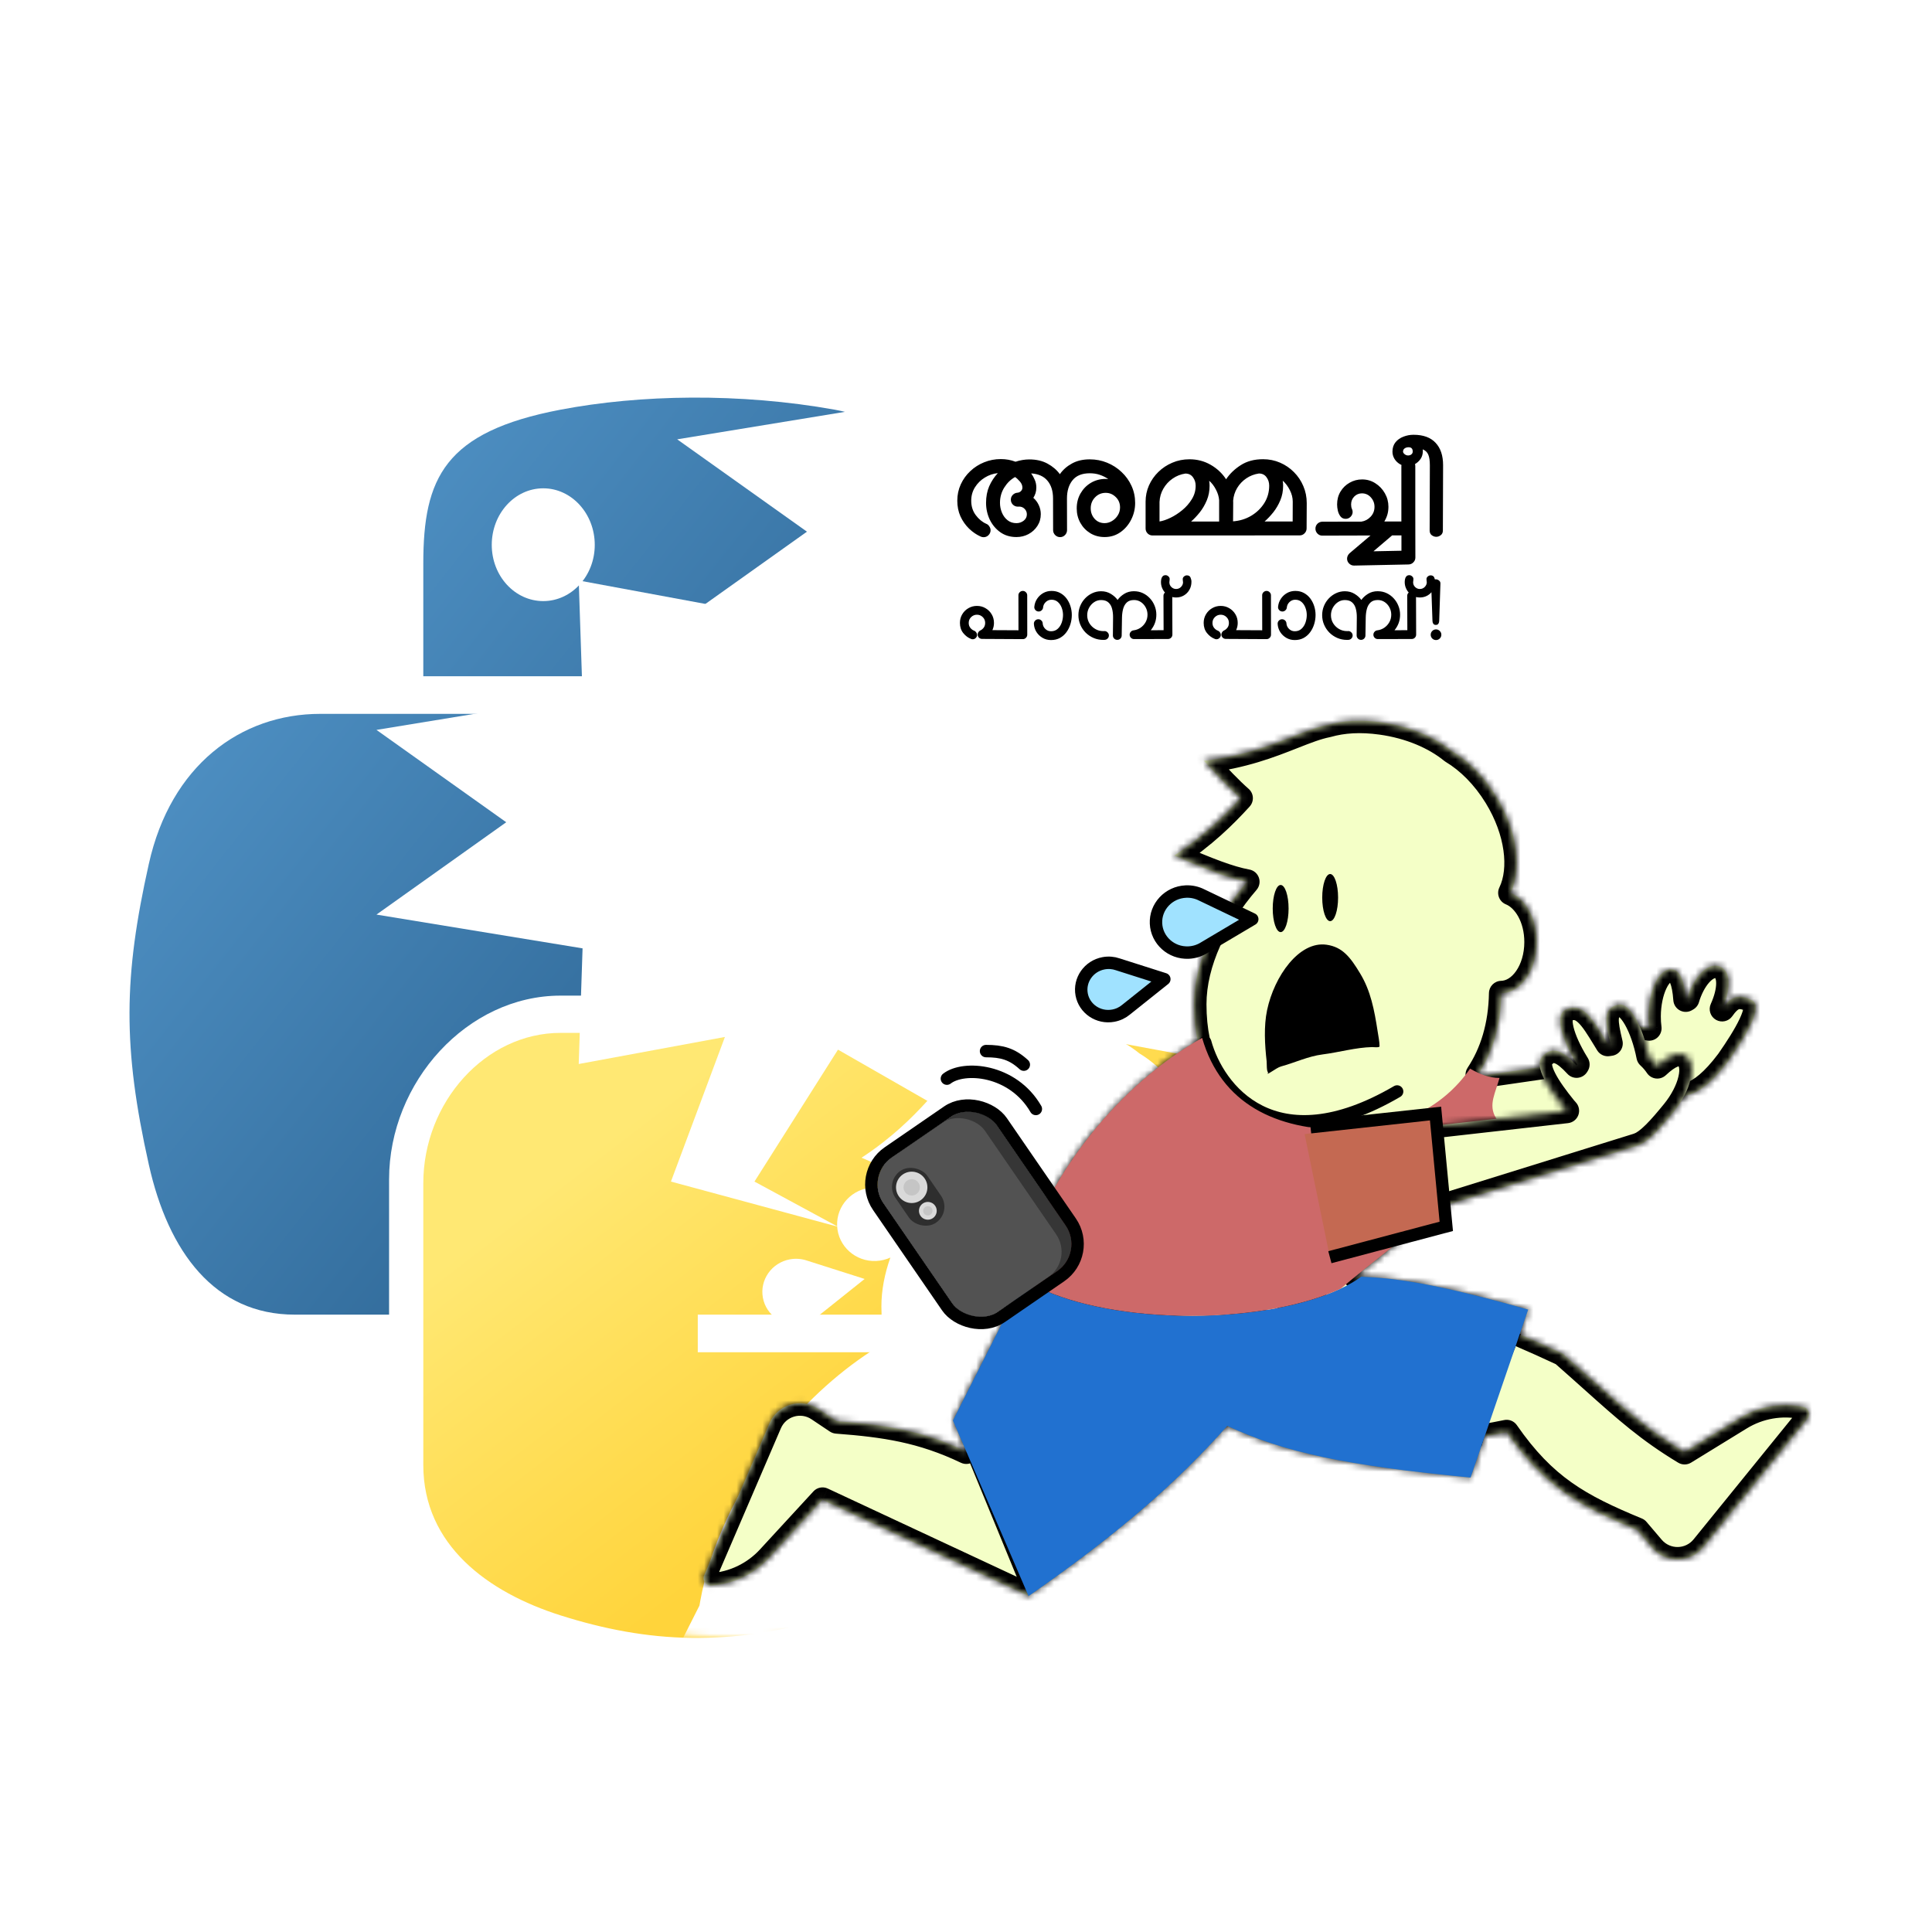 <?xml version="1.0" encoding="UTF-8" standalone="no"?>
<svg
   width="1000"
   height="1000"
   viewBox="0 0 1000 1000"
   fill="none"
   version="1.1"
   id="svg62"
   sodipodi:docname="Sticker-SVG.svg"
   inkscape:version="1.3.2 (091e20ef0f, 2023-11-25, custom)"
   xmlns:inkscape="http://www.inkscape.org/namespaces/inkscape"
   xmlns:sodipodi="http://sodipodi.sourceforge.net/DTD/sodipodi-0.dtd"
   xmlns="http://www.w3.org/2000/svg"
   xmlns:svg="http://www.w3.org/2000/svg">
  <sodipodi:namedview
     id="namedview62"
     pagecolor="#505050"
     bordercolor="#ffffff"
     borderopacity="1"
     inkscape:showpageshadow="0"
     inkscape:pageopacity="0"
     inkscape:pagecheckerboard="1"
     inkscape:deskcolor="#d1d1d1"
     inkscape:zoom="0.52297117"
     inkscape:cx="347.05546"
     inkscape:cy="624.31739"
     inkscape:window-width="1908"
     inkscape:window-height="1036"
     inkscape:window-x="6"
     inkscape:window-y="6"
     inkscape:window-maximized="1"
     inkscape:current-layer="svg62" />
  <mask
     id="path-1-outside-1_18_357"
     maskUnits="userSpaceOnUse"
     x="87.543"
     y="65.463"
     width="191"
     height="155"
     fill="#000000">
    <rect
       fill="#ffffff"
       x="87.543"
       y="65.463"
       width="191"
       height="155"
       id="rect1" />
    <path
       d="m 202.14,75.705 c 4.414,0.612 8.266,2.27 10.953,4.469 2.499,1.494 4.926,3.897 6.819,6.983 3.28,5.349 4.007,11.201 2.208,14.875 2.332,0.936 4.041,3.986 4.041,7.604 0,4.321 -2.437,7.831 -5.461,7.899 -0.086,5.036 -1.402,9.231 -3.62,12.571 0.068,0.067 0.135,0.134 0.201,0.201 l 9.364,-1.36 c -0.106,-0.631 -0.822,-6.61 -0.484,-7.011 1.521,-1.8 3.98,4.522 5.689,6.256 l 0.319,-0.046 c -2.239,-3.728 -3.146,-7.104 -1.664,-8.014 2.62,-1.354 4.113,1.098 6.201,4.526 v 0.001 l 0.001,0.002 c 0.136,0.222 0.274,0.449 0.415,0.679 0.132,-0.024 0.265,-0.044 0.397,-0.06 -0.757,-3.201 -1.265,-5.539 1.319,-5.993 1.055,-0.185 2.255,1.2 3.222,3.385 0.463,0.07 0.949,0.16 1.45,0.267 -0.078,-0.591 -0.117,-1.214 -0.114,-1.856 0.019,-3.867 1.568,-7.262 3.479,-7.253 1.481,0.008 2.093,1.978 2.284,4.662 0.067,-0.042 0.134,-0.082 0.201,-0.118 0.1,-0.347 0.221,-0.7 0.364,-1.054 1.123,-2.795 3.058,-4.575 4.709,-3.911 1.65,0.663 1.702,3.218 0.579,6.013 -0.075,0.186 -0.153,0.368 -0.233,0.545 1.202,-1.724 2.397,-2.562 4.672,-1.302 1.708,0.946 -1.02,5.476 -3.707,9.329 -2.369,3.169 -4.306,4.62 -5.768,5.093 -0.233,0.102 -0.47,0.171 -0.708,0.202 l 0.004,0.014 -0.361,0.098 c -0.433,0.824 -0.978,1.653 -1.62,2.44 -0.788,0.965 -1.651,1.777 -2.52,2.406 -0.79,1.106 -1.873,1.987 -3.185,2.503 l 0.165,0.286 -28.925,8.999 0.399,4.198 -9.304,2.467 c -0.286,0.226 -0.574,0.453 -0.862,0.68 -1.616,1.273 -3.252,2.562 -4.861,3.869 0.289,0.01 0.58,0.021 0.875,0.034 5.076,0.222 11.158,0.939 25.759,5.083 l -1.277,3.724 0.135,0.057 -0.039,0.091 c 2.085,0.898 4.31,1.899 6.704,3.018 l -0.034,0.055 c 1.64,1.438 3.101,2.746 4.449,3.953 5.13,4.593 8.635,7.73 14.212,11.09 l 8.597,-5.28 c 2.903,-1.783 6.378,-2.385 9.711,-1.684 0.836,0.176 1.189,1.173 0.652,1.836 l -16.081,19.818 c -2.017,2.486 -5.795,2.53 -7.871,0.094 l -2.345,-2.754 c -8.921,-3.685 -14.302,-6.672 -20.134,-15.085 -1.163,0.24 -2.293,0.454 -3.391,0.644 l -0.382,1.113 -0.111,0.409 -0.027,-0.007 -1.659,4.838 c -14.472,-1.4 -23.397,-2.874 -30.676,-5.259 -2.426,-0.795 -4.67,-1.691 -6.875,-2.719 -7.93,8.892 -16.816,16.633 -30.653,26.257 l -0.005,0.01 -0.006,-0.003 -0.014,0.009 -0.008,-0.019 -31.794,-14.837 -8.26,8.969 c -2.308,2.505 -5.488,4.031 -8.886,4.263 -0.852,0.058 -1.463,-0.805 -1.126,-1.589 L 107.717,183.93 c 1.264,-2.941 4.887,-4.012 7.547,-2.232 l 2.841,1.9 c 7.4,0.555 13.137,1.4 19.995,4.682 l -2.064,-4.791 9.137,-18.088 c 1.398,-8.473 5.447,-17.622 12.016,-25.907 4.943,-6.235 10.688,-11.193 16.609,-14.668 -0.354,-1.697 -0.54,-3.559 -0.54,-5.596 0,-2.495 0.496,-5.039 1.386,-7.546 -0.669,0.307 -1.408,0.493 -2.191,0.527 -3.19,0.142 -5.888,-2.28 -6.028,-5.411 -0.139,-3.131 2.334,-5.784 5.524,-5.925 1.053,-0.047 2.053,0.186 2.925,0.631 v -0.001 l 4.115,1.97 c 0.765,-1.082 1.59,-2.135 2.464,-3.151 -2.766,-0.509 -6.06,-1.799 -11.257,-4.053 4.588,-3.009 7.723,-6.106 10.224,-8.85 -1.546,-1.356 -3.305,-3.203 -5.651,-5.774 6.062,-0.714 10.32,-2.393 13.765,-3.751 1.995,-0.786 3.716,-1.465 5.358,-1.787 2.337,-0.665 5.059,-0.847 8.248,-0.404 z"
       id="path1" />
    <path
       d="m 163.388,120.797 7.283,-5.813 -8.879,-2.826 c -0.827,-0.288 -1.741,-0.37 -2.668,-0.199 -2.806,0.519 -4.669,3.172 -4.16,5.927 0.508,2.755 3.196,4.568 6.003,4.049 0.927,-0.171 1.752,-0.574 2.421,-1.138 z"
       id="path2" />
  </mask>
  <mask
     id="mask0_18_357"
     maskUnits="userSpaceOnUse"
     x="9"
     y="25"
     width="190"
     height="193">
    <path
       d="M 102.624,25.546 C 94.815,25.582 87.358,26.248 80.796,27.409 61.467,30.824 57.957,37.971 57.957,51.153 v 17.409 h 0.09 l -0.051,0.134 v 5.669 H 40.814 c -13.275,0 -24.9,7.979 -28.536,23.159 -4.194,17.399 -4.38,28.256 0,46.424 3.247,13.523 11.001,23.158 24.277,23.158 H 51.421 l 0.526,0.5 h 6.01 v 22.712 c 0,12.379 10.764,19.661 22.839,23.212 14.459,4.252 28.325,5.02 45.625,0 11.5,-3.329 22.839,-10.03 22.839,-23.212 v -17.409 h -0.111 v -5.803 h 22.951 c 13.275,0 18.222,-9.26 22.839,-23.158 4.769,-14.309 4.566,-28.069 0,-46.424 -3.281,-13.216 -9.547,-23.159 -22.839,-23.159 l -9.908,-6.35 -4.719,-7.218 -8.213,-9.644 c 0,-12.379 -10.443,-21.678 -22.839,-23.744 -7.847,-1.306 -15.989,-1.9 -23.798,-1.863 z"
       fill="#ffffff"
       id="path12" />
  </mask>
  <mask
     id="mask1_18_357"
     maskUnits="userSpaceOnUse"
     x="9"
     y="25"
     width="190"
     height="193">
    <path
       d="M 102.624,25.694 C 94.815,25.73 87.358,26.396 80.796,27.557 61.467,30.972 57.957,38.12 57.957,51.301 v 17.409 h 0.09 l -0.051,0.134 v 5.669 H 40.814 c -13.275,0 -24.9,7.979 -28.536,23.159 -4.194,17.399 -4.38,28.256 0,46.424 3.247,13.523 11.001,23.158 24.277,23.158 H 51.421 l 0.526,0.5 h 6.01 v 22.712 c 0,12.379 10.764,19.661 22.839,23.212 14.459,4.252 28.325,5.02 45.625,0 11.5,-3.329 22.839,-10.03 22.839,-23.212 v -17.409 h -0.111 v -5.803 h 22.951 c 13.275,0 18.222,-9.26 22.839,-23.158 4.769,-14.309 4.566,-28.069 0,-46.424 -3.281,-13.216 -9.547,-23.159 -22.839,-23.159 l -9.908,-6.35 -4.719,-7.218 -8.213,-9.644 c 0,-12.379 -10.443,-21.678 -22.839,-23.744 -7.847,-1.306 -15.989,-1.9 -23.798,-1.863 z"
       fill="#ffffff"
       id="path15" />
  </mask>
  <mask
     id="path-12-inside-2_18_357"
     fill="#ffffff">
    <path
       fill-rule="evenodd"
       clip-rule="evenodd"
       d="m 203.005,75.815 c 4.414,0.612 8.266,2.271 10.953,4.47 2.5,1.494 4.926,3.897 6.818,6.982 3.281,5.349 4.007,11.2 2.209,14.874 2.332,0.935 4.041,3.986 4.041,7.604 0,4.321 -2.437,7.831 -5.461,7.899 -0.086,5.036 -1.402,9.232 -3.62,12.571 0.068,0.067 0.135,0.134 0.201,0.202 l 22.214,-3.225 c -1.415,-1.016 -2.215,-2.207 -1.946,-3.246 0.41,-1.589 2.896,-1.552 5.961,-0.897 -0.078,-0.592 -0.117,-1.214 -0.114,-1.857 0.019,-3.866 1.568,-7.262 3.479,-7.252 1.481,0.007 2.093,1.977 2.284,4.662 0.067,-0.042 0.133,-0.082 0.2,-0.118 0.1,-0.347 0.222,-0.7 0.364,-1.054 1.123,-2.795 3.058,-4.575 4.709,-3.911 1.651,0.663 1.702,3.217 0.579,6.013 -0.075,0.186 -0.153,0.369 -0.234,0.547 1.203,-1.726 2.398,-2.564 4.674,-1.304 1.707,0.946 -1.021,5.476 -3.707,9.329 -2.369,3.17 -4.307,4.62 -5.769,5.093 -0.233,0.102 -0.47,0.17 -0.707,0.202 l 0.004,0.014 -29.986,8.193 c -2.615,5.158 -9.239,10.378 -16.227,15.884 -1.616,1.273 -3.251,2.562 -4.861,3.868 5.273,0.184 11.185,0.733 26.634,5.118 l -1.309,3.817 c 2.122,0.911 4.389,1.93 6.832,3.073 l -0.034,0.055 c 1.633,1.432 3.088,2.734 4.431,3.937 l 0.002,0.001 0.001,0.002 0.006,0.005 0.001,10e-4 10e-4,0.001 0.005,0.004 0.002,0.002 c 5.13,4.593 8.635,7.73 14.213,11.091 l 8.597,-5.281 c 2.902,-1.783 6.378,-2.385 9.711,-1.684 0.835,0.176 1.189,1.173 0.651,1.836 l -16.081,19.818 c -2.017,2.486 -5.795,2.531 -7.87,0.094 l -2.345,-2.753 c -8.922,-3.685 -14.303,-6.673 -20.135,-15.087 -1.164,0.24 -2.293,0.454 -3.391,0.644 l -2.178,6.354 c -19.298,-1.868 -28.732,-3.866 -37.553,-7.979 -7.93,8.891 -16.815,16.632 -30.652,26.255 l -0.004,0.012 -0.008,-0.004 -0.013,0.009 -0.008,-0.018 -31.794,-14.837 -8.26,8.968 c -2.308,2.505 -5.488,4.031 -8.886,4.263 -0.852,0.059 -1.463,-0.805 -1.126,-1.589 l 10.079,-23.447 c 1.264,-2.94 4.887,-4.012 7.547,-2.232 l 2.842,1.901 c 7.4,0.555 13.137,1.4 19.994,4.681 l -2.064,-4.791 9.138,-18.09 c 1.398,-8.472 5.448,-17.62 12.015,-25.903 4.943,-6.235 10.688,-11.193 16.609,-14.668 -0.354,-1.697 -0.541,-3.56 -0.541,-5.597 0,-6.467 3.339,-13.261 8.196,-18.906 -2.766,-0.509 -6.06,-1.798 -11.257,-4.052 4.588,-3.009 7.722,-6.106 10.223,-8.85 -1.545,-1.356 -3.305,-3.203 -5.651,-5.774 6.062,-0.714 10.32,-2.393 13.765,-3.751 1.995,-0.786 3.717,-1.466 5.358,-1.787 2.338,-0.665 5.059,-0.847 8.249,-0.404 z"
       id="path18" />
  </mask>
  <mask
     id="path-27-inside-3_18_357"
     fill="#ffffff">
    <path
       fill-rule="evenodd"
       clip-rule="evenodd"
       d="m 233.265,128.634 c -0.025,-0.041 -0.049,-0.081 -0.074,-0.121 -2.353,-3.829 -3.337,-7.34 -1.821,-8.272 2.62,-1.353 4.113,1.099 6.201,4.527 v 0 l 0.001,0.002 c 0.136,0.223 0.274,0.45 0.415,0.68 0.132,-0.024 0.265,-0.044 0.397,-0.06 -0.757,-3.201 -1.265,-5.539 1.319,-5.993 1.683,-0.295 3.735,3.407 4.622,7.975 0.489,0.445 0.93,0.955 1.31,1.522 1.74,-1.637 3.338,-2.451 4.48,-1.519 1.68,1.371 0.692,5.328 -1.959,8.576 -1.967,2.409 -3.96,4.718 -5.544,5.188 l 0.004,0.007 -34.597,10.764 v -13.455 l 23.625,-2.672 c -0.1,-0.11 -0.202,-0.223 -0.304,-0.339 -2.544,-3.128 -4.766,-6.472 -3.513,-7.955 1.656,-1.961 3.475,-0.744 5.345,1.295 0.03,-0.051 0.062,-0.101 0.093,-0.15 z"
       id="path32" />
  </mask>
  <g
     id="g62"
     transform="matrix(3.353,0,0,3.353,-1527.772,-1228.342)">
    <path
       d="m 667.985,477.731 c 4.414,0.612 8.266,2.27 10.953,4.469 2.499,1.494 4.926,3.897 6.819,6.983 3.28,5.349 4.007,11.201 2.208,14.875 2.332,0.936 4.041,3.986 4.041,7.604 0,4.321 -2.437,7.831 -5.461,7.899 -0.086,5.036 -1.402,9.231 -3.62,12.571 0.068,0.067 0.135,0.134 0.201,0.201 l 9.364,-1.36 c -0.106,-0.631 -0.822,-6.61 -0.484,-7.011 1.521,-1.8 3.98,4.522 5.689,6.256 l 0.319,-0.046 c -2.239,-3.728 -3.146,-7.104 -1.664,-8.014 2.62,-1.354 4.113,1.098 6.201,4.526 v 10e-4 l 10e-4,0.002 c 0.136,0.222 0.274,0.449 0.415,0.679 0.132,-0.024 0.265,-0.044 0.397,-0.06 -0.757,-3.201 -1.265,-5.539 1.319,-5.993 1.055,-0.185 2.255,1.2 3.222,3.385 0.463,0.07 0.949,0.16 1.45,0.267 -0.078,-0.591 -0.117,-1.214 -0.114,-1.856 0.019,-3.867 1.568,-7.262 3.479,-7.253 1.481,0.008 2.093,1.978 2.284,4.662 0.067,-0.042 0.134,-0.082 0.201,-0.118 0.1,-0.347 0.221,-0.7 0.364,-1.054 1.123,-2.795 3.058,-4.575 4.709,-3.911 1.65,0.663 1.702,3.218 0.579,6.013 -0.075,0.186 -0.153,0.368 -0.233,0.545 1.202,-1.724 2.397,-2.562 4.672,-1.302 1.708,0.946 -1.02,5.476 -3.707,9.329 -2.369,3.169 -4.306,4.62 -5.768,5.093 -0.233,0.102 -0.47,0.171 -0.708,0.202 l 0.004,0.014 -0.361,0.098 c -0.433,0.824 -0.978,1.653 -1.62,2.44 -0.788,0.965 -1.651,1.777 -2.52,2.406 -0.79,1.106 -1.873,1.987 -3.185,2.503 l 0.165,0.286 -28.925,8.999 0.399,4.198 -9.304,2.467 c -0.286,0.226 -0.574,0.453 -0.862,0.68 -1.616,1.273 -3.252,2.562 -4.861,3.869 0.289,0.01 0.58,0.021 0.875,0.034 5.076,0.222 11.158,0.939 25.759,5.083 l -1.277,3.724 0.135,0.057 -0.039,0.091 c 2.085,0.898 4.31,1.899 6.704,3.018 l -0.034,0.055 c 1.64,1.438 3.101,2.746 4.449,3.953 5.13,4.593 8.635,7.73 14.212,11.09 l 8.597,-5.28 c 2.903,-1.783 6.378,-2.385 9.711,-1.684 0.836,0.176 1.189,1.173 0.652,1.836 l -16.081,19.818 c -2.017,2.486 -5.795,2.53 -7.871,0.094 l -2.345,-2.754 c -8.921,-3.685 -14.302,-6.672 -20.134,-15.085 -1.163,0.24 -2.293,0.454 -3.391,0.644 l -0.382,1.113 -0.111,0.409 -0.027,-0.007 -1.659,4.838 c -14.472,-1.4 -23.397,-2.874 -30.676,-5.259 -2.426,-0.795 -4.67,-1.691 -6.875,-2.719 -7.93,8.892 -16.816,16.633 -30.653,26.257 l -0.005,0.01 -0.006,-0.003 -0.014,0.009 -0.008,-0.019 -31.794,-14.837 -8.26,8.969 c -2.308,2.505 -5.488,4.031 -8.886,4.263 -0.852,0.058 -1.463,-0.805 -1.126,-1.589 l 10.08,-23.447 c 1.264,-2.941 4.887,-4.012 7.547,-2.232 l 2.841,1.9 c 7.4,0.555 13.137,1.4 19.995,4.682 l -2.064,-4.791 9.137,-18.088 c 1.398,-8.473 5.447,-17.622 12.016,-25.907 4.943,-6.235 10.688,-11.193 16.609,-14.668 -0.354,-1.697 -0.54,-3.559 -0.54,-5.596 0,-2.495 0.496,-5.039 1.386,-7.546 -0.669,0.307 -1.408,0.493 -2.191,0.527 -3.19,0.142 -5.888,-2.28 -6.028,-5.411 -0.139,-3.131 2.334,-5.784 5.524,-5.925 1.053,-0.047 2.053,0.186 2.925,0.631 v -10e-4 l 4.115,1.97 c 0.765,-1.082 1.59,-2.135 2.464,-3.151 -2.766,-0.509 -6.06,-1.799 -11.257,-4.053 4.588,-3.009 7.723,-6.106 10.224,-8.85 -1.546,-1.356 -3.305,-3.203 -5.651,-5.774 6.062,-0.714 10.32,-2.393 13.765,-3.751 1.995,-0.786 3.716,-1.465 5.358,-1.787 2.337,-0.665 5.059,-0.847 8.248,-0.404 z"
       fill="#ffffff"
       id="path3" />
    <path
       d="m 629.233,522.823 7.283,-5.813 -8.879,-2.826 c -0.827,-0.288 -1.741,-0.37 -2.668,-0.199 -2.806,0.519 -4.669,3.172 -4.16,5.927 0.508,2.755 3.196,4.568 6.003,4.049 0.927,-0.171 1.752,-0.574 2.421,-1.138 z"
       fill="#ffffff"
       id="path4" />
    <path
       d="m 202.14,75.705 c 4.414,0.612 8.266,2.27 10.953,4.469 2.499,1.494 4.926,3.897 6.819,6.983 3.28,5.349 4.007,11.201 2.208,14.875 2.332,0.936 4.041,3.986 4.041,7.604 0,4.321 -2.437,7.831 -5.461,7.899 -0.086,5.036 -1.402,9.231 -3.62,12.571 0.068,0.067 0.135,0.134 0.201,0.201 l 9.364,-1.36 c -0.106,-0.631 -0.822,-6.61 -0.484,-7.011 1.521,-1.8 3.98,4.522 5.689,6.256 l 0.319,-0.046 c -2.239,-3.728 -3.146,-7.104 -1.664,-8.014 2.62,-1.354 4.113,1.098 6.201,4.526 v 0.001 l 0.001,0.002 c 0.136,0.222 0.274,0.449 0.415,0.679 0.132,-0.024 0.265,-0.044 0.397,-0.06 -0.757,-3.201 -1.265,-5.539 1.319,-5.993 1.055,-0.185 2.255,1.2 3.222,3.385 0.463,0.07 0.949,0.16 1.45,0.267 -0.078,-0.591 -0.117,-1.214 -0.114,-1.856 0.019,-3.867 1.568,-7.262 3.479,-7.253 1.481,0.008 2.093,1.978 2.284,4.662 0.067,-0.042 0.134,-0.082 0.201,-0.118 0.1,-0.347 0.221,-0.7 0.364,-1.054 1.123,-2.795 3.058,-4.575 4.709,-3.911 1.65,0.663 1.702,3.218 0.579,6.013 -0.075,0.186 -0.153,0.368 -0.233,0.545 1.202,-1.724 2.397,-2.562 4.672,-1.302 1.708,0.946 -1.02,5.476 -3.707,9.329 -2.369,3.169 -4.306,4.62 -5.768,5.093 -0.233,0.102 -0.47,0.171 -0.708,0.202 l 0.004,0.014 -0.361,0.098 c -0.433,0.824 -0.978,1.653 -1.62,2.44 -0.788,0.965 -1.651,1.777 -2.52,2.406 -0.79,1.106 -1.873,1.987 -3.185,2.503 l 0.165,0.286 -28.925,8.999 0.399,4.198 -9.304,2.467 c -0.286,0.226 -0.574,0.453 -0.862,0.68 -1.616,1.273 -3.252,2.562 -4.861,3.869 0.289,0.01 0.58,0.021 0.875,0.034 5.076,0.222 11.158,0.939 25.759,5.083 l -1.277,3.724 0.135,0.057 -0.039,0.091 c 2.085,0.898 4.31,1.899 6.704,3.018 l -0.034,0.055 c 1.64,1.438 3.101,2.746 4.449,3.953 5.13,4.593 8.635,7.73 14.212,11.09 l 8.597,-5.28 c 2.903,-1.783 6.378,-2.385 9.711,-1.684 0.836,0.176 1.189,1.173 0.652,1.836 l -16.081,19.818 c -2.017,2.486 -5.795,2.53 -7.871,0.094 l -2.345,-2.754 c -8.921,-3.685 -14.302,-6.672 -20.134,-15.085 -1.163,0.24 -2.293,0.454 -3.391,0.644 l -0.382,1.113 -0.111,0.409 -0.027,-0.007 -1.659,4.838 c -14.472,-1.4 -23.397,-2.874 -30.676,-5.259 -2.426,-0.795 -4.67,-1.691 -6.875,-2.719 -7.93,8.892 -16.816,16.633 -30.653,26.257 l -0.005,0.01 -0.006,-0.003 -0.014,0.009 -0.008,-0.019 -31.794,-14.837 -8.26,8.969 c -2.308,2.505 -5.488,4.031 -8.886,4.263 -0.852,0.058 -1.463,-0.805 -1.126,-1.589 L 107.717,183.93 c 1.264,-2.941 4.887,-4.012 7.547,-2.232 l 2.841,1.9 c 7.4,0.555 13.137,1.4 19.995,4.682 l -2.064,-4.791 9.137,-18.088 c 1.398,-8.473 5.447,-17.622 12.016,-25.907 4.943,-6.235 10.688,-11.193 16.609,-14.668 -0.354,-1.697 -0.54,-3.559 -0.54,-5.596 0,-2.495 0.496,-5.039 1.386,-7.546 -0.669,0.307 -1.408,0.493 -2.191,0.527 -3.19,0.142 -5.888,-2.28 -6.028,-5.411 -0.139,-3.131 2.334,-5.784 5.524,-5.925 1.053,-0.047 2.053,0.186 2.925,0.631 v -0.001 l 4.115,1.97 c 0.765,-1.082 1.59,-2.135 2.464,-3.151 -2.766,-0.509 -6.06,-1.799 -11.257,-4.053 4.588,-3.009 7.723,-6.106 10.224,-8.85 -1.546,-1.356 -3.305,-3.203 -5.651,-5.774 6.062,-0.714 10.32,-2.393 13.765,-3.751 1.995,-0.786 3.716,-1.465 5.358,-1.787 2.337,-0.665 5.059,-0.847 8.248,-0.404 z"
       stroke="#ffffff"
       stroke-width="18.836"
       stroke-linejoin="round"
       mask="url(#path-1-outside-1_18_357)"
       id="path5"
       transform="translate(465.845,402.026)" />
    <path
       d="m 163.388,120.797 7.283,-5.813 -8.879,-2.826 c -0.827,-0.288 -1.741,-0.37 -2.668,-0.199 -2.806,0.519 -4.669,3.172 -4.16,5.927 0.508,2.755 3.196,4.568 6.003,4.049 0.927,-0.171 1.752,-0.574 2.421,-1.138 z"
       stroke="#ffffff"
       stroke-width="18.836"
       stroke-linejoin="round"
       mask="url(#path-1-outside-1_18_357)"
       id="path6"
       transform="translate(465.845,402.026)" />
    <path
       fill-rule="evenodd"
       clip-rule="evenodd"
       d="m 562.418,427.72 c -7.243,0.036 -14.16,0.702 -20.246,1.863 -17.929,3.415 -21.185,10.563 -21.185,23.744 v 17.409 h 42.369 v 5.803 h -58.27 c -12.314,0 -23.096,7.979 -26.468,23.159 -3.89,17.399 -4.063,28.256 0,46.424 3.012,13.523 10.204,23.158 22.518,23.158 h 14.568 v -20.869 c 0,-15.077 12.1,-28.376 26.468,-28.376 h 42.32 c 11.78,0 21.185,-10.457 21.185,-23.212 v -43.496 c 0,-12.379 -9.687,-21.678 -21.185,-23.744 -7.278,-1.306 -14.83,-1.9 -22.073,-1.863 z m 48.542,48.82 v 20.284 c 0,15.726 -12.367,28.962 -26.469,28.962 h -42.32 c -11.592,0 -21.185,10.696 -21.185,23.212 v 43.495 c 0,12.379 9.985,19.661 21.185,23.212 13.412,4.252 26.273,5.02 42.32,0 8.542,-2.666 16.989,-7.494 20.015,-16.082 0.521,-1.209 0.85,-2.522 0.947,-3.898 0.146,-1.031 0.223,-2.108 0.223,-3.232 v -17.409 h -42.32 v -5.803 h 63.504 c 12.314,0 16.903,-9.26 21.185,-23.158 4.423,-14.309 4.235,-28.069 0,-46.424 -3.043,-13.216 -8.855,-23.159 -21.185,-23.159 z m -26.917,110.843 c -2.838,1.323 -4.836,4.398 -4.836,7.985 0,4.205 2.725,7.724 6.33,8.549 -2.516,-2.205 -4.105,-5.442 -4.105,-9.05 0,-2.829 0.977,-5.43 2.611,-7.484 z"
       fill="#ffffff"
       id="path7" />
    <path
       fill-rule="evenodd"
       clip-rule="evenodd"
       d="m 584.492,429.583 c 11.498,2.066 21.185,11.365 21.185,23.744 v 43.496 c 0,12.755 -9.404,23.212 -21.185,23.212 0,0 0,0 0,0 h -42.32 c -14.369,0 -26.468,13.299 -26.468,28.376 v 20.869 h -14.568 c -12.314,0 -19.506,-9.635 -22.518,-23.158 -4.063,-18.168 -3.89,-29.025 0,-46.424 3.373,-15.179 14.155,-23.159 26.468,-23.159 h 58.27 v -5.803 h -42.369 v -17.409 c 0,-13.182 3.255,-20.329 21.185,-23.744 6.086,-1.161 13.003,-1.827 20.246,-1.863 7.243,-0.036 14.795,0.557 22.073,1.863 z m -44.085,-9.251 c -9.738,1.855 -17.775,5.093 -22.937,11.617 -5.141,6.498 -5.901,14.38 -5.901,21.378 v 13.794 h -6.483 c -17.047,0 -31.4,11.363 -35.661,30.527 -4.183,18.71 -4.372,30.97 1.1e-4,50.524 1.718,7.712 4.805,15.208 9.983,20.924 5.414,5.975 12.786,9.603 21.727,9.603 h 10.433 v 13.793 c 0,18.746 15.346,28.255 27.756,32.19 15.097,4.786 29.937,5.654 47.973,0.013 9.283,-2.898 21.357,-8.932 25.988,-21.655 0.814,-1.975 1.342,-4.095 1.534,-6.304 0.183,-1.385 0.274,-2.8 0.274,-4.244 v -13.793 h 11.767 c 9.078,0 15.999,-3.664 20.976,-9.925 4.433,-5.576 7.064,-12.917 9.208,-19.875 5.053,-16.351 4.662,-31.882 0.178,-51.314 -1.651,-7.17 -4.279,-14.599 -8.989,-20.374 -5.058,-6.201 -12.216,-10.089 -21.373,-10.089 h -11.767 v -13.794 c 0,-17.807 -13.866,-30.306 -28.937,-33.014 l -0.002,-4e-4 c -7.886,-1.415 -16.013,-2.05 -23.785,-2.011 -7.768,0.039 -15.262,0.752 -21.961,2.03 m 70.551,56.208 v 20.284 c 0,15.726 -12.367,28.962 -26.469,28.962 h -42.32 c 0,0 -1e-4,0 0,0 -11.411,0 -20.884,10.364 -21.178,22.626 -0.005,0.195 -0.007,0.39 -0.007,0.586 v 43.495 c 0,12.38 9.985,19.661 21.185,23.212 13.412,4.252 26.273,5.02 42.32,0 8.542,-2.666 16.989,-7.494 20.015,-16.082 0.521,-1.209 0.85,-2.521 0.947,-3.897 0.146,-1.032 0.223,-2.109 0.223,-3.233 v -17.408 h -42.32 v -5.803 h 63.505 c 12.313,0 16.902,-9.26 21.184,-23.159 4.424,-14.309 4.235,-28.069 0,-46.424 -3.043,-13.216 -8.855,-23.159 -21.184,-23.159 z m -26.917,110.844 c -2.704,1.26 -4.646,4.112 -4.822,7.483 -0.009,0.166 -0.014,0.333 -0.014,0.501 0,4.205 2.726,7.724 6.33,8.549 -2.399,-2.102 -3.955,-5.143 -4.095,-8.549 -0.007,-0.166 -0.01,-0.333 -0.01,-0.501 0,-2.829 0.977,-5.43 2.611,-7.483 z"
       fill="#ffffff"
       id="path8" />
    <path
       d="m 562.418,427.72 c -7.243,0.036 -14.16,0.702 -20.246,1.863 -17.929,3.415 -21.185,10.563 -21.185,23.744 v 17.409 h 42.369 v 5.803 h -42.369 -15.901 c -12.314,0 -23.096,7.979 -26.468,23.159 -3.89,17.399 -4.063,28.256 0,46.424 3.012,13.523 10.204,23.158 22.518,23.158 h 14.568 v -20.869 c 0,-15.077 12.1,-28.376 26.468,-28.376 h 42.32 c 11.78,0 21.185,-10.457 21.185,-23.212 v -43.496 c 0,-12.379 -9.687,-21.678 -21.185,-23.744 -7.278,-1.306 -14.83,-1.9 -22.073,-1.863 z m -22.913,14.002 c 4.377,0 7.95,3.916 7.95,8.731 0,4.798 -3.574,8.678 -7.95,8.678 -4.392,0 -7.95,-3.88 -7.95,-8.678 0,-4.815 3.558,-8.731 7.95,-8.731 z"
       fill="url(#paint0_linear_18_357)"
       id="path9"
       style="fill:url(#paint0_linear_18_357)" />
    <path
       d="m 610.961,476.539 v 20.284 c 0,15.726 -12.366,28.962 -26.468,28.962 h -42.32 c -11.592,0 -21.185,10.696 -21.185,23.212 v 43.496 c 0,12.379 9.985,19.66 21.185,23.212 13.412,4.251 26.273,5.02 42.32,0 10.666,-3.33 21.184,-10.031 21.184,-23.212 v -17.409 h -42.32 v -5.803 h 42.32 21.185 c 12.314,0 16.902,-9.26 21.184,-23.159 4.424,-14.308 4.236,-28.068 0,-46.424 -3.043,-13.216 -8.855,-23.159 -21.184,-23.159 z m -23.802,110.15 c 4.392,0 7.951,3.88 7.951,8.678 0,4.815 -3.559,8.731 -7.951,8.731 -4.376,0 -7.95,-3.916 -7.95,-8.731 0,-4.798 3.574,-8.678 7.95,-8.678 z"
       fill="url(#paint1_linear_18_357)"
       id="path10"
       style="fill:url(#paint1_linear_18_357)" />
    <path
       d="m 660.991,416.915 -19.07,-14.63 -19.069,14.63 -31.449,-5.82 0.594,17.852 -31.817,5.213 20.031,14.255 -20.031,14.255 31.817,5.213 -0.594,17.852 22.569,-4.176 -8.334,22.325 25.788,6.918 -12.894,-6.918 12.894,-20.365 14.043,8.047 15.522,-11.65 31.449,5.82 -0.594,-17.852 31.816,-5.213 -20.031,-14.255 20.031,-14.255 -31.816,-5.213 0.594,-17.852 z"
       fill="#ffffff"
       id="path11" />
    <g
       mask="url(#mask0_18_357)"
       id="g14"
       transform="translate(465.845,402.026)">
      <g
         filter="url(#filter0_dddd_18_357)"
         id="g13">
        <path
           d="M 195.145,14.889 176.076,0.259 157.006,14.889 125.557,9.069 l 0.594,17.852 -31.816,5.213 20.031,14.255 -20.031,14.255 31.816,5.213 -0.594,17.852 22.57,-4.176 -8.335,22.325 25.788,6.977 -12.894,-6.977 12.894,-20.365 14.044,8.047 15.521,-11.65 31.449,5.82 L 226,65.857 257.817,60.644 237.786,46.389 257.817,32.134 226,26.921 226.594,9.069 Z"
           fill="#ffffff"
           id="path13" />
      </g>
    </g>
    <path
       d="m 603.419,443.636 c 0,-0.903 0.179,-1.745 0.537,-2.526 0.359,-0.781 0.85,-1.462 1.473,-2.042 0.624,-0.588 1.337,-1.043 2.139,-1.365 0.81,-0.33 1.667,-0.494 2.57,-0.494 0.802,0 1.558,0.136 2.268,0.408 0.724,-0.236 1.433,-0.355 2.128,-0.355 1.083,0 2.018,0.215 2.806,0.645 0.796,0.43 1.433,0.975 1.914,1.634 0.465,-0.674 1.085,-1.222 1.859,-1.645 0.774,-0.43 1.692,-0.645 2.752,-0.645 0.946,0 1.839,0.172 2.677,0.516 0.846,0.344 1.591,0.824 2.236,1.44 0.652,0.609 1.165,1.322 1.537,2.139 0.373,0.817 0.559,1.695 0.559,2.634 0,0.903 -0.2,1.756 -0.602,2.558 -0.401,0.803 -0.956,1.455 -1.666,1.956 -0.709,0.502 -1.523,0.752 -2.44,0.752 -0.824,0 -1.562,-0.197 -2.215,-0.591 -0.652,-0.401 -1.164,-0.935 -1.537,-1.602 -0.373,-0.674 -0.559,-1.415 -0.559,-2.225 0,-0.867 0.197,-1.641 0.591,-2.322 0.395,-0.688 0.928,-1.233 1.602,-1.634 0.681,-0.401 1.444,-0.602 2.29,-0.602 0.064,0 0.129,0.004 0.193,0.011 0.065,0 0.129,0.004 0.194,0.011 -0.409,-0.28 -0.849,-0.498 -1.322,-0.656 -0.466,-0.158 -0.975,-0.236 -1.527,-0.236 -1.19,0 -2.075,0.355 -2.655,1.064 -0.581,0.71 -0.871,1.652 -0.871,2.827 l 0.011,4.902 c -0.007,0.294 -0.115,0.545 -0.323,0.752 -0.207,0.208 -0.458,0.312 -0.752,0.312 -0.287,0 -0.538,-0.104 -0.753,-0.312 -0.207,-0.208 -0.315,-0.455 -0.322,-0.742 l -0.011,-4.913 c 0,-1.147 -0.287,-2.06 -0.86,-2.741 -0.566,-0.681 -1.405,-1.057 -2.515,-1.129 0.207,0.287 0.39,0.613 0.548,0.978 0.165,0.365 0.247,0.767 0.247,1.204 0,0.308 -0.039,0.591 -0.118,0.849 -0.079,0.258 -0.194,0.505 -0.344,0.742 0.351,0.301 0.631,0.674 0.838,1.118 0.208,0.444 0.312,0.91 0.312,1.397 0,0.681 -0.175,1.29 -0.527,1.827 -0.344,0.53 -0.802,0.95 -1.376,1.258 -0.566,0.301 -1.186,0.452 -1.859,0.452 -0.954,0 -1.781,-0.247 -2.484,-0.742 -0.702,-0.502 -1.247,-1.154 -1.634,-1.956 -0.379,-0.81 -0.569,-1.67 -0.569,-2.58 0,-0.953 0.161,-1.806 0.483,-2.558 0.33,-0.752 0.774,-1.43 1.333,-2.032 -0.716,0.072 -1.386,0.301 -2.01,0.688 -0.623,0.38 -1.129,0.878 -1.516,1.494 -0.387,0.616 -0.58,1.312 -0.58,2.086 0,0.853 0.233,1.591 0.699,2.215 0.465,0.624 1.01,1.071 1.634,1.344 0.186,0.072 0.34,0.204 0.462,0.398 0.129,0.194 0.193,0.391 0.193,0.591 0,0.294 -0.107,0.548 -0.322,0.763 -0.208,0.208 -0.459,0.312 -0.753,0.312 -0.157,0 -0.308,-0.032 -0.451,-0.097 -0.645,-0.287 -1.243,-0.695 -1.795,-1.226 -0.545,-0.53 -0.986,-1.157 -1.323,-1.881 -0.329,-0.731 -0.494,-1.541 -0.494,-2.429 z m 9.546,0.903 c -0.029,0 -0.061,0.004 -0.097,0.011 -0.036,0 -0.072,0 -0.107,0 -0.294,0 -0.549,-0.104 -0.764,-0.312 -0.207,-0.215 -0.311,-0.469 -0.311,-0.763 0,-0.287 0.096,-0.53 0.29,-0.731 0.201,-0.208 0.444,-0.323 0.731,-0.344 0.208,-0.014 0.387,-0.097 0.537,-0.247 0.151,-0.15 0.226,-0.33 0.226,-0.537 0,-0.337 -0.129,-0.652 -0.387,-0.946 -0.258,-0.301 -0.505,-0.53 -0.742,-0.688 -0.666,0.365 -1.222,0.903 -1.666,1.613 -0.444,0.702 -0.666,1.491 -0.666,2.365 0,0.53 0.1,1.036 0.301,1.516 0.2,0.48 0.491,0.871 0.87,1.172 0.38,0.301 0.835,0.452 1.366,0.452 0.415,0 0.788,-0.125 1.118,-0.376 0.329,-0.258 0.494,-0.584 0.494,-0.978 0,-0.337 -0.115,-0.62 -0.344,-0.849 -0.229,-0.236 -0.512,-0.355 -0.849,-0.355 z m 15.577,0.129 c 0,-0.645 -0.223,-1.179 -0.667,-1.602 -0.437,-0.43 -0.953,-0.645 -1.548,-0.645 -0.652,0 -1.2,0.233 -1.645,0.699 -0.444,0.459 -0.666,1.021 -0.666,1.688 0,0.631 0.201,1.172 0.602,1.623 0.401,0.444 0.917,0.666 1.548,0.666 0.394,0 0.77,-0.107 1.129,-0.323 0.365,-0.215 0.663,-0.505 0.892,-0.871 0.236,-0.365 0.355,-0.778 0.355,-1.236 z m 22.069,-7.439 c 0.939,0 1.813,0.176 2.623,0.527 0.817,0.351 1.534,0.839 2.15,1.462 0.624,0.624 1.108,1.344 1.452,2.161 0.351,0.817 0.526,1.691 0.526,2.623 0,0.631 -0.003,1.279 -0.01,1.946 -0.008,0.659 -0.011,1.315 -0.011,1.967 0,0.294 -0.108,0.548 -0.323,0.763 -0.208,0.208 -0.458,0.312 -0.752,0.312 l -22.704,0.011 c -0.294,0 -0.548,-0.104 -0.763,-0.312 -0.208,-0.215 -0.312,-0.469 -0.312,-0.763 v -4.149 c 0,-0.874 0.172,-1.706 0.516,-2.494 0.351,-0.788 0.835,-1.484 1.451,-2.086 0.624,-0.609 1.344,-1.086 2.161,-1.43 0.817,-0.351 1.698,-0.527 2.644,-0.527 1.197,0 2.286,0.283 3.268,0.849 0.989,0.566 1.785,1.312 2.387,2.236 0.566,-0.853 1.322,-1.58 2.268,-2.182 0.946,-0.609 2.089,-0.914 3.429,-0.914 z m -0.634,2.204 c -0.717,0.107 -1.365,0.358 -1.946,0.752 -0.58,0.394 -1.05,0.889 -1.408,1.484 -0.358,0.595 -0.566,1.254 -0.623,1.978 0.007,0.057 0.01,0.118 0.01,0.183 0,0.065 0,0.125 0,0.183 0,0.459 -0.003,0.924 -0.01,1.397 0,0.466 -0.004,0.935 -0.011,1.408 1.017,-0.072 1.946,-0.355 2.784,-0.849 0.846,-0.502 1.523,-1.154 2.032,-1.956 0.509,-0.81 0.763,-1.709 0.763,-2.698 0,-0.502 -0.14,-0.939 -0.419,-1.312 -0.273,-0.38 -0.663,-0.57 -1.172,-0.57 z m -11.352,0.011 c -0.724,0.107 -1.383,0.369 -1.978,0.785 -0.588,0.408 -1.061,0.924 -1.419,1.548 -0.358,0.616 -0.555,1.297 -0.591,2.042 v 3.021 c 0.48,-0.072 1.035,-0.258 1.666,-0.559 0.631,-0.301 1.243,-0.695 1.838,-1.183 0.602,-0.494 1.097,-1.061 1.484,-1.698 0.394,-0.638 0.591,-1.329 0.591,-2.075 0,-0.502 -0.14,-0.939 -0.419,-1.312 -0.273,-0.38 -0.663,-0.57 -1.172,-0.57 z m 15.029,1.097 c 0.043,0.258 0.064,0.516 0.064,0.774 0,0.81 -0.143,1.559 -0.43,2.247 -0.287,0.688 -0.649,1.308 -1.086,1.86 -0.437,0.545 -0.885,1.018 -1.343,1.419 h 4.332 l 0.011,-3.053 v -0.021 c 0,-0.595 -0.151,-1.186 -0.452,-1.774 -0.301,-0.595 -0.666,-1.079 -1.096,-1.451 z m -11.352,0.011 c 0.043,0.258 0.064,0.516 0.064,0.774 0,0.81 -0.143,1.559 -0.43,2.247 -0.287,0.688 -0.649,1.308 -1.086,1.86 -0.437,0.545 -0.885,1.018 -1.343,1.419 h 4.332 v -3.3 c -0.043,-0.559 -0.212,-1.111 -0.505,-1.655 -0.287,-0.552 -0.631,-1 -1.032,-1.344 z m 29.669,-2.257 c 0,-0.294 0.104,-0.545 0.312,-0.752 0.215,-0.215 0.47,-0.323 0.763,-0.323 0.294,0 0.545,0.107 0.753,0.323 0.215,0.208 0.322,0.459 0.322,0.752 -0.007,2.358 -0.007,4.712 0,7.063 0.008,2.344 0.011,4.694 0.011,7.052 0,0.287 -0.104,0.534 -0.312,0.742 -0.2,0.208 -0.447,0.315 -0.741,0.323 l -8.396,0.172 h -0.021 c -0.294,0 -0.549,-0.107 -0.764,-0.323 -0.208,-0.208 -0.311,-0.459 -0.311,-0.752 0,-0.143 0.035,-0.294 0.107,-0.452 0.079,-0.15 0.168,-0.272 0.269,-0.365 l 3.246,-2.752 -7.428,0.021 c -0.294,0.007 -0.548,-0.097 -0.763,-0.312 -0.208,-0.215 -0.312,-0.469 -0.312,-0.763 0,-0.301 0.104,-0.555 0.312,-0.763 0.215,-0.208 0.473,-0.312 0.774,-0.312 l 6.009,-0.011 c 0.545,-0.079 1.018,-0.33 1.419,-0.752 0.401,-0.423 0.602,-0.935 0.602,-1.537 0,-0.552 -0.186,-1.036 -0.559,-1.451 -0.373,-0.416 -0.835,-0.624 -1.387,-0.624 -0.458,0 -0.853,0.165 -1.182,0.494 -0.323,0.33 -0.484,0.738 -0.484,1.226 0,0.28 0.043,0.509 0.129,0.688 0.072,0.158 0.108,0.308 0.108,0.452 0,0.294 -0.108,0.548 -0.323,0.763 -0.208,0.208 -0.459,0.312 -0.752,0.312 -0.33,0 -0.592,-0.118 -0.785,-0.355 -0.194,-0.244 -0.333,-0.537 -0.419,-0.881 -0.079,-0.351 -0.119,-0.681 -0.119,-0.989 0,-0.745 0.176,-1.408 0.527,-1.989 0.351,-0.581 0.821,-1.036 1.408,-1.365 0.588,-0.337 1.229,-0.505 1.924,-0.505 0.753,0 1.434,0.197 2.043,0.591 0.616,0.387 1.107,0.903 1.473,1.548 0.365,0.638 0.548,1.329 0.548,2.075 0,0.437 -0.054,0.842 -0.161,1.215 -0.108,0.373 -0.265,0.727 -0.473,1.064 h 2.633 z m 0.011,10.696 h -1.44 l -2.881,2.451 4.321,-0.086 z m 3.3,-12.986 c 0,0.444 -0.118,0.842 -0.354,1.193 -0.244,0.344 -0.549,0.616 -0.914,0.817 -0.373,0.194 -0.756,0.29 -1.15,0.29 -0.402,0 -0.774,-0.104 -1.118,-0.312 -0.351,-0.208 -0.631,-0.48 -0.839,-0.817 -0.208,-0.344 -0.312,-0.713 -0.312,-1.107 0,-0.588 0.158,-1.075 0.473,-1.462 0.316,-0.387 0.724,-0.674 1.226,-0.86 0.494,-0.194 1.014,-0.29 1.559,-0.29 1.498,0 2.63,0.412 3.397,1.236 0.774,0.817 1.161,1.971 1.161,3.462 l -0.033,10.073 c 0,0.323 -0.111,0.566 -0.333,0.731 -0.215,0.165 -0.444,0.247 -0.688,0.247 -0.243,0 -0.476,-0.082 -0.699,-0.247 -0.215,-0.165 -0.322,-0.412 -0.322,-0.742 l 0.032,-10.051 c 0,-0.71 -0.079,-1.251 -0.236,-1.623 -0.151,-0.38 -0.437,-0.659 -0.86,-0.839 0.007,0.057 0.01,0.111 0.01,0.161 0,0.043 0,0.089 0,0.14 z m -2.193,-0.624 c -0.236,0 -0.437,0.057 -0.602,0.172 -0.172,0.115 -0.258,0.283 -0.258,0.505 0,0.129 0.083,0.262 0.248,0.398 0.165,0.129 0.34,0.194 0.526,0.194 0.208,0 0.38,-0.057 0.516,-0.172 0.137,-0.115 0.205,-0.258 0.205,-0.43 0,-0.444 -0.212,-0.666 -0.635,-0.666 z m -60.235,22.858 c 0,-0.186 0.066,-0.344 0.197,-0.475 0.136,-0.136 0.296,-0.204 0.482,-0.204 0.186,0 0.344,0.068 0.475,0.204 0.136,0.131 0.204,0.29 0.204,0.475 v 0.014 l 0.007,6.063 c 0,0.186 -0.068,0.346 -0.204,0.482 -0.131,0.136 -0.29,0.204 -0.475,0.204 l -6.301,-0.034 c -0.185,0 -0.346,-0.066 -0.482,-0.197 -0.131,-0.136 -0.197,-0.296 -0.197,-0.482 0,-0.122 0.039,-0.244 0.116,-0.367 0.081,-0.122 0.178,-0.208 0.292,-0.258 0.203,-0.09 0.38,-0.235 0.529,-0.434 0.149,-0.199 0.224,-0.444 0.224,-0.733 0,-0.353 -0.124,-0.652 -0.373,-0.896 -0.249,-0.244 -0.548,-0.367 -0.896,-0.367 -0.344,0 -0.643,0.122 -0.897,0.367 -0.249,0.244 -0.373,0.543 -0.373,0.896 0,0.303 0.084,0.559 0.251,0.767 0.168,0.208 0.362,0.353 0.584,0.434 0.127,0.045 0.233,0.131 0.319,0.258 0.091,0.127 0.136,0.256 0.136,0.387 0,0.186 -0.068,0.346 -0.204,0.482 -0.131,0.131 -0.289,0.197 -0.475,0.197 -0.086,0 -0.165,-0.016 -0.238,-0.048 -0.461,-0.172 -0.866,-0.473 -1.215,-0.903 -0.344,-0.43 -0.516,-0.953 -0.516,-1.568 0,-0.493 0.118,-0.937 0.353,-1.331 0.235,-0.398 0.552,-0.713 0.951,-0.944 0.398,-0.235 0.839,-0.353 1.324,-0.353 0.488,0 0.93,0.118 1.323,0.353 0.399,0.231 0.716,0.545 0.951,0.944 0.235,0.394 0.353,0.837 0.353,1.331 0,0.389 -0.081,0.76 -0.244,1.113 l 4.026,0.02 -0.007,-5.384 z m 6.885,3.035 c 0,-0.385 -0.068,-0.756 -0.204,-1.113 -0.131,-0.362 -0.328,-0.658 -0.591,-0.889 -0.262,-0.235 -0.591,-0.353 -0.984,-0.353 -0.344,0 -0.641,0.12 -0.89,0.36 -0.244,0.235 -0.38,0.514 -0.407,0.835 -0.014,0.172 -0.088,0.319 -0.224,0.441 -0.131,0.122 -0.283,0.183 -0.455,0.183 -0.186,0 -0.346,-0.066 -0.482,-0.197 -0.131,-0.136 -0.197,-0.296 -0.197,-0.482 0,-0.009 0,-0.02 0,-0.034 0.005,-0.014 0.007,-0.025 0.007,-0.034 0.041,-0.439 0.181,-0.842 0.421,-1.208 0.244,-0.371 0.559,-0.668 0.943,-0.889 0.39,-0.222 0.82,-0.333 1.29,-0.333 0.498,0 0.94,0.104 1.324,0.312 0.39,0.208 0.718,0.489 0.985,0.842 0.267,0.353 0.471,0.751 0.611,1.195 0.14,0.439 0.21,0.892 0.21,1.358 0,0.48 -0.07,0.951 -0.21,1.412 -0.14,0.462 -0.346,0.878 -0.618,1.249 -0.271,0.371 -0.606,0.668 -1.005,0.889 -0.398,0.217 -0.857,0.326 -1.378,0.326 -0.48,0 -0.914,-0.113 -1.304,-0.34 -0.389,-0.226 -0.703,-0.527 -0.943,-0.903 -0.236,-0.376 -0.367,-0.79 -0.394,-1.242 v -0.048 c 0,-0.185 0.066,-0.344 0.197,-0.475 0.136,-0.136 0.296,-0.204 0.482,-0.204 0.181,0 0.337,0.063 0.468,0.19 0.136,0.122 0.206,0.274 0.211,0.455 0.022,0.326 0.156,0.609 0.4,0.849 0.245,0.24 0.539,0.36 0.883,0.36 0.416,0 0.76,-0.124 1.032,-0.373 0.276,-0.249 0.482,-0.566 0.618,-0.951 0.136,-0.389 0.204,-0.785 0.204,-1.188 z m 10.971,-3.666 c 0.485,0 0.935,0.097 1.351,0.292 0.417,0.195 0.781,0.462 1.093,0.801 0.313,0.335 0.555,0.72 0.727,1.154 0.176,0.434 0.265,0.894 0.265,1.378 0,0.896 -0.288,1.695 -0.863,2.397 l 1.983,-0.007 -0.02,-5.289 v -0.014 c 0,-0.186 0.065,-0.344 0.197,-0.475 0.135,-0.136 0.296,-0.204 0.482,-0.204 0.185,0 0.344,0.068 0.475,0.204 0.136,0.131 0.204,0.29 0.204,0.475 v 0.007 l 0.02,5.975 c 0,0.186 -0.066,0.346 -0.197,0.482 -0.131,0.131 -0.29,0.197 -0.475,0.197 l -5.249,0.013 c -0.185,0 -0.346,-0.066 -0.482,-0.197 -0.131,-0.136 -0.196,-0.296 -0.196,-0.482 0,-0.168 0.058,-0.317 0.176,-0.448 0.118,-0.131 0.26,-0.206 0.428,-0.224 0.385,-0.045 0.74,-0.176 1.066,-0.394 0.326,-0.222 0.588,-0.507 0.787,-0.855 0.199,-0.353 0.299,-0.742 0.299,-1.168 0,-0.394 -0.09,-0.763 -0.272,-1.107 -0.181,-0.344 -0.427,-0.622 -0.74,-0.835 -0.312,-0.213 -0.665,-0.319 -1.059,-0.319 -0.48,0 -0.853,0.124 -1.12,0.373 -0.267,0.249 -0.457,0.579 -0.57,0.991 -0.109,0.407 -0.168,0.853 -0.177,1.337 l -0.047,2.791 c -0.005,0.181 -0.073,0.337 -0.204,0.468 -0.131,0.127 -0.29,0.19 -0.475,0.19 -0.186,0 -0.347,-0.066 -0.482,-0.197 -0.132,-0.136 -0.197,-0.296 -0.197,-0.482 l 0.027,-2.791 c 0.004,-0.493 -0.048,-0.941 -0.156,-1.344 -0.104,-0.403 -0.292,-0.724 -0.564,-0.964 -0.267,-0.244 -0.643,-0.367 -1.127,-0.367 -0.398,0 -0.76,0.111 -1.086,0.333 -0.322,0.217 -0.579,0.505 -0.774,0.862 -0.19,0.353 -0.285,0.736 -0.285,1.147 0,0.448 0.111,0.858 0.332,1.229 0.227,0.371 0.528,0.668 0.903,0.889 0.376,0.222 0.79,0.333 1.243,0.333 0.032,0 0.063,0 0.095,0 0.032,-0.005 0.063,-0.007 0.095,-0.007 0.186,0 0.344,0.068 0.475,0.204 0.136,0.131 0.204,0.29 0.204,0.475 0,0.181 -0.063,0.337 -0.19,0.469 -0.127,0.131 -0.281,0.201 -0.462,0.21 -0.036,0.005 -0.075,0.007 -0.115,0.007 -0.037,0 -0.073,0 -0.109,0 -0.53,0 -1.025,-0.1 -1.487,-0.299 -0.461,-0.199 -0.869,-0.473 -1.222,-0.822 -0.348,-0.353 -0.622,-0.76 -0.821,-1.222 -0.2,-0.462 -0.299,-0.955 -0.299,-1.48 0,-0.493 0.09,-0.962 0.271,-1.405 0.181,-0.444 0.433,-0.835 0.754,-1.175 0.326,-0.344 0.699,-0.613 1.12,-0.808 0.426,-0.199 0.878,-0.299 1.358,-0.299 0.57,0 1.073,0.136 1.507,0.407 0.439,0.267 0.786,0.579 1.039,0.937 0.254,-0.362 0.595,-0.677 1.025,-0.944 0.435,-0.272 0.942,-0.407 1.521,-0.407 z m 7.557,-1.399 c 0,-0.063 -0.009,-0.129 -0.027,-0.197 -0.014,-0.072 -0.021,-0.165 -0.021,-0.278 0,-0.158 0.068,-0.294 0.204,-0.407 0.14,-0.113 0.283,-0.17 0.428,-0.17 0.285,0 0.475,0.111 0.57,0.333 0.095,0.222 0.143,0.441 0.143,0.659 0,0.457 -0.104,0.869 -0.313,1.236 -0.208,0.367 -0.491,0.656 -0.848,0.869 -0.358,0.213 -0.763,0.319 -1.216,0.319 -0.457,0 -0.86,-0.111 -1.208,-0.333 -0.353,-0.226 -0.627,-0.52 -0.822,-0.883 -0.199,-0.362 -0.298,-0.745 -0.298,-1.147 0,-0.145 0.015,-0.301 0.047,-0.469 0.032,-0.168 0.1,-0.31 0.204,-0.428 0.104,-0.122 0.26,-0.183 0.468,-0.183 0.145,0 0.285,0.059 0.421,0.176 0.136,0.118 0.204,0.254 0.204,0.407 0,0.109 -0.007,0.202 -0.02,0.278 -0.019,0.072 -0.028,0.147 -0.028,0.224 0,0.299 0.105,0.548 0.313,0.747 0.208,0.199 0.448,0.299 0.719,0.299 0.308,0 0.564,-0.106 0.768,-0.319 0.208,-0.213 0.312,-0.457 0.312,-0.733 z m 12.214,2.03 c 0,-0.186 0.066,-0.344 0.197,-0.475 0.136,-0.136 0.297,-0.204 0.482,-0.204 0.186,0 0.344,0.068 0.475,0.204 0.136,0.131 0.204,0.29 0.204,0.475 v 0.014 l 0.007,6.063 c 0,0.186 -0.068,0.346 -0.204,0.482 -0.131,0.136 -0.29,0.204 -0.475,0.204 l -6.301,-0.034 c -0.185,0 -0.346,-0.066 -0.482,-0.197 -0.131,-0.136 -0.197,-0.296 -0.197,-0.482 0,-0.122 0.039,-0.244 0.116,-0.367 0.081,-0.122 0.179,-0.208 0.292,-0.258 0.203,-0.09 0.38,-0.235 0.529,-0.434 0.15,-0.199 0.224,-0.444 0.224,-0.733 0,-0.353 -0.124,-0.652 -0.373,-0.896 -0.249,-0.244 -0.548,-0.367 -0.896,-0.367 -0.344,0 -0.643,0.122 -0.896,0.367 -0.249,0.244 -0.374,0.543 -0.374,0.896 0,0.303 0.084,0.559 0.251,0.767 0.168,0.208 0.362,0.353 0.584,0.434 0.127,0.045 0.233,0.131 0.319,0.258 0.091,0.127 0.136,0.256 0.136,0.387 0,0.186 -0.068,0.346 -0.204,0.482 -0.131,0.131 -0.289,0.197 -0.475,0.197 -0.086,0 -0.165,-0.016 -0.237,-0.048 -0.462,-0.172 -0.867,-0.473 -1.216,-0.903 -0.344,-0.43 -0.516,-0.953 -0.516,-1.568 0,-0.493 0.118,-0.937 0.353,-1.331 0.236,-0.398 0.552,-0.713 0.951,-0.944 0.398,-0.235 0.839,-0.353 1.324,-0.353 0.489,0 0.93,0.118 1.324,0.353 0.398,0.231 0.715,0.545 0.95,0.944 0.236,0.394 0.353,0.837 0.353,1.331 0,0.389 -0.081,0.76 -0.244,1.113 l 4.026,0.02 -0.007,-5.384 z m 6.885,3.035 c 0,-0.385 -0.068,-0.756 -0.204,-1.113 -0.131,-0.362 -0.328,-0.658 -0.591,-0.889 -0.262,-0.235 -0.59,-0.353 -0.984,-0.353 -0.344,0 -0.641,0.12 -0.89,0.36 -0.244,0.235 -0.38,0.514 -0.407,0.835 -0.014,0.172 -0.088,0.319 -0.224,0.441 -0.131,0.122 -0.283,0.183 -0.455,0.183 -0.185,0 -0.346,-0.066 -0.482,-0.197 -0.131,-0.136 -0.197,-0.296 -0.197,-0.482 0,-0.009 0,-0.02 0,-0.034 0.005,-0.014 0.007,-0.025 0.007,-0.034 0.041,-0.439 0.181,-0.842 0.421,-1.208 0.244,-0.371 0.559,-0.668 0.944,-0.889 0.389,-0.222 0.819,-0.333 1.29,-0.333 0.498,0 0.939,0.104 1.324,0.312 0.389,0.208 0.717,0.489 0.984,0.842 0.267,0.353 0.471,0.751 0.611,1.195 0.14,0.439 0.211,0.892 0.211,1.358 0,0.48 -0.071,0.951 -0.211,1.412 -0.14,0.462 -0.346,0.878 -0.618,1.249 -0.271,0.371 -0.606,0.668 -1.005,0.889 -0.398,0.217 -0.857,0.326 -1.378,0.326 -0.48,0 -0.914,-0.113 -1.303,-0.34 -0.39,-0.226 -0.704,-0.527 -0.944,-0.903 -0.236,-0.376 -0.367,-0.79 -0.394,-1.242 v -0.048 c 0,-0.185 0.066,-0.344 0.197,-0.475 0.136,-0.136 0.296,-0.204 0.482,-0.204 0.181,0 0.337,0.063 0.468,0.19 0.136,0.122 0.206,0.274 0.211,0.455 0.023,0.326 0.156,0.609 0.401,0.849 0.244,0.24 0.538,0.36 0.882,0.36 0.417,0 0.761,-0.124 1.032,-0.373 0.276,-0.249 0.482,-0.566 0.618,-0.951 0.136,-0.389 0.204,-0.785 0.204,-1.188 z m 10.971,-3.666 c 0.485,0 0.935,0.097 1.352,0.292 0.416,0.195 0.78,0.462 1.093,0.801 0.312,0.335 0.554,0.72 0.726,1.154 0.177,0.434 0.265,0.894 0.265,1.378 0,0.896 -0.288,1.695 -0.862,2.397 l 1.982,-0.007 -0.02,-5.289 v -0.014 c 0,-0.186 0.065,-0.344 0.197,-0.475 0.135,-0.136 0.296,-0.204 0.482,-0.204 0.185,0 0.344,0.068 0.475,0.204 0.136,0.131 0.204,0.29 0.204,0.475 v 0.007 l 0.02,5.975 c 0,0.186 -0.066,0.346 -0.197,0.482 -0.131,0.131 -0.29,0.197 -0.475,0.197 l -5.248,0.013 c -0.186,0 -0.347,-0.066 -0.482,-0.197 -0.132,-0.136 -0.197,-0.296 -0.197,-0.482 0,-0.168 0.059,-0.317 0.176,-0.448 0.118,-0.131 0.26,-0.206 0.428,-0.224 0.385,-0.045 0.74,-0.176 1.066,-0.394 0.326,-0.222 0.588,-0.507 0.787,-0.855 0.2,-0.353 0.299,-0.742 0.299,-1.168 0,-0.394 -0.09,-0.763 -0.271,-1.107 -0.181,-0.344 -0.428,-0.622 -0.74,-0.835 -0.313,-0.213 -0.666,-0.319 -1.06,-0.319 -0.479,0 -0.853,0.124 -1.12,0.373 -0.267,0.249 -0.457,0.579 -0.57,0.991 -0.109,0.407 -0.168,0.853 -0.177,1.337 l -0.047,2.791 c -0.005,0.181 -0.073,0.337 -0.204,0.468 -0.131,0.127 -0.29,0.19 -0.475,0.19 -0.186,0 -0.346,-0.066 -0.482,-0.197 -0.131,-0.136 -0.197,-0.296 -0.197,-0.482 l 0.027,-2.791 c 0.005,-0.493 -0.047,-0.941 -0.156,-1.344 -0.104,-0.403 -0.292,-0.724 -0.564,-0.964 -0.267,-0.244 -0.642,-0.367 -1.127,-0.367 -0.398,0 -0.76,0.111 -1.086,0.333 -0.321,0.217 -0.579,0.505 -0.774,0.862 -0.19,0.353 -0.285,0.736 -0.285,1.147 0,0.448 0.111,0.858 0.333,1.229 0.226,0.371 0.527,0.668 0.903,0.889 0.375,0.222 0.789,0.333 1.242,0.333 0.032,0 0.063,0 0.095,0 0.032,-0.005 0.063,-0.007 0.095,-0.007 0.186,0 0.344,0.068 0.475,0.204 0.136,0.131 0.204,0.29 0.204,0.475 0,0.181 -0.063,0.337 -0.19,0.469 -0.127,0.131 -0.281,0.201 -0.462,0.21 -0.036,0.005 -0.074,0.007 -0.115,0.007 -0.036,0 -0.073,0 -0.109,0 -0.529,0 -1.025,-0.1 -1.487,-0.299 -0.461,-0.199 -0.869,-0.473 -1.222,-0.822 -0.348,-0.353 -0.622,-0.76 -0.821,-1.222 -0.199,-0.462 -0.299,-0.955 -0.299,-1.48 0,-0.493 0.091,-0.962 0.272,-1.405 0.181,-0.444 0.432,-0.835 0.753,-1.175 0.326,-0.344 0.7,-0.613 1.12,-0.808 0.426,-0.199 0.879,-0.299 1.358,-0.299 0.571,0 1.073,0.136 1.508,0.407 0.439,0.267 0.785,0.579 1.038,0.937 0.254,-0.362 0.596,-0.677 1.026,-0.944 0.434,-0.272 0.941,-0.407 1.52,-0.407 z m 7.557,-1.399 c 0,-0.063 -0.009,-0.129 -0.027,-0.197 -0.014,-0.072 -0.02,-0.165 -0.02,-0.278 0,-0.158 0.067,-0.294 0.203,-0.407 0.141,-0.113 0.283,-0.17 0.428,-0.17 0.285,0 0.475,0.111 0.57,0.333 0.095,0.222 0.143,0.441 0.143,0.659 0,0.457 -0.104,0.869 -0.312,1.236 -0.209,0.367 -0.492,0.656 -0.849,0.869 -0.358,0.213 -0.763,0.319 -1.215,0.319 -0.458,0 -0.86,-0.111 -1.209,-0.333 -0.353,-0.226 -0.627,-0.52 -0.821,-0.883 -0.2,-0.362 -0.299,-0.745 -0.299,-1.147 0,-0.145 0.016,-0.301 0.047,-0.469 0.032,-0.168 0.1,-0.31 0.204,-0.428 0.104,-0.122 0.26,-0.183 0.468,-0.183 0.145,0 0.286,0.059 0.421,0.176 0.136,0.118 0.204,0.254 0.204,0.407 0,0.109 -0.007,0.202 -0.02,0.278 -0.018,0.072 -0.027,0.147 -0.027,0.224 0,0.299 0.104,0.548 0.312,0.747 0.208,0.199 0.448,0.299 0.72,0.299 0.307,0 0.563,-0.106 0.767,-0.319 0.208,-0.213 0.312,-0.457 0.312,-0.733 z m 1.385,-0.441 h 0.007 c 0.167,0 0.328,0.059 0.482,0.176 0.154,0.113 0.231,0.265 0.231,0.455 l -0.19,5.778 c 0,0.163 -0.041,0.31 -0.122,0.441 -0.082,0.127 -0.215,0.19 -0.401,0.19 -0.181,0 -0.312,-0.063 -0.394,-0.19 -0.081,-0.131 -0.122,-0.278 -0.122,-0.441 l -0.204,-5.778 c 0,-0.19 0.077,-0.342 0.231,-0.455 0.159,-0.113 0.319,-0.172 0.482,-0.176 z m 0.041,7.733 c 0.226,0 0.419,0.081 0.577,0.244 0.163,0.158 0.244,0.351 0.244,0.577 0,0.226 -0.081,0.421 -0.244,0.584 -0.158,0.158 -0.351,0.238 -0.577,0.238 -0.226,0 -0.421,-0.079 -0.584,-0.238 -0.158,-0.163 -0.238,-0.358 -0.238,-0.584 0,-0.226 0.08,-0.419 0.238,-0.577 0.163,-0.163 0.358,-0.244 0.584,-0.244 z"
       fill="#000000"
       id="path14" />
    <g
       mask="url(#mask1_18_357)"
       id="g18"
       transform="translate(465.845,402.026)">
      <g
         filter="url(#filter1_dddd_18_357)"
         id="g17">
        <path
           d="m 203.136,75.704 c 4.414,0.612 8.265,2.27 10.952,4.469 2.5,1.494 4.927,3.897 6.819,6.983 3.281,5.349 4.007,11.201 2.209,14.874 2.331,0.936 4.04,3.986 4.04,7.605 0,4.32 -2.436,7.831 -5.46,7.899 -0.085,4.92 -1.342,9.037 -3.469,12.339 0.271,0.12 0.542,0.228 0.815,0.321 l 8.599,-1.248 c -0.107,-0.631 -0.022,-1.168 0.316,-1.568 1.521,-1.801 3.18,-0.922 4.888,0.813 l 0.32,-0.047 c -2.24,-3.727 -3.147,-7.103 -1.665,-8.014 2.62,-1.353 4.113,1.099 6.201,4.527 0.136,0.223 0.275,0.451 0.416,0.681 0.133,-0.023 0.265,-0.043 0.398,-0.059 -0.758,-3.201 -1.265,-5.539 1.318,-5.993 1.055,-0.185 2.255,1.2 3.222,3.385 0.464,0.069 0.949,0.16 1.45,0.267 -0.077,-0.592 -0.117,-1.214 -0.114,-1.857 0.02,-3.866 1.568,-7.262 3.48,-7.252 1.48,0.007 2.092,1.977 2.284,4.662 0.066,-0.042 0.133,-0.082 0.2,-0.119 0.1,-0.347 0.222,-0.699 0.364,-1.053 1.124,-2.795 3.058,-4.575 4.709,-3.911 1.651,0.663 1.702,3.217 0.579,6.013 -0.075,0.185 -0.153,0.368 -0.233,0.545 1.203,-1.724 2.397,-2.562 4.673,-1.302 1.707,0.946 -1.021,5.476 -3.708,9.329 -2.368,3.169 -4.306,4.619 -5.767,5.093 -0.234,0.102 -0.471,0.17 -0.709,0.201 l 0.004,0.014 -0.361,0.099 c -0.433,0.824 -0.977,1.652 -1.62,2.439 -1.967,2.41 -3.96,4.718 -5.543,5.189 l 0.004,0.007 -28.926,8.999 0.4,4.198 -9.304,2.467 c -0.287,0.225 -0.574,0.452 -0.862,0.679 l -0.001,0.001 c -1.616,1.273 -3.251,2.562 -4.861,3.869 0.289,0.01 0.581,0.021 0.875,0.034 5.076,0.221 11.158,0.939 25.759,5.083 l -1.277,3.724 0.135,0.056 -0.038,0.092 c 2.084,0.898 4.309,1.898 6.703,3.018 l -0.033,0.055 c 1.64,1.438 3.1,2.746 4.449,3.953 5.129,4.592 8.634,7.73 14.212,11.09 l 8.596,-5.28 c 2.903,-1.783 6.379,-2.386 9.712,-1.684 0.835,0.176 1.189,1.173 0.651,1.836 l -16.081,19.818 c -2.017,2.485 -5.795,2.53 -7.87,0.093 l -2.346,-2.753 c -8.921,-3.685 -14.302,-6.672 -20.133,-15.085 -1.164,0.239 -2.293,0.454 -3.392,0.644 l -0.382,1.115 c -0.037,0.134 -0.074,0.27 -0.11,0.407 l -0.027,-0.008 -1.659,4.839 c -14.473,-1.4 -23.398,-2.875 -30.677,-5.259 -2.426,-0.795 -4.67,-1.691 -6.875,-2.719 -7.93,8.891 -16.816,16.632 -30.653,26.256 l -0.004,0.011 -0.007,-0.003 -0.014,0.009 -0.008,-0.019 -31.794,-14.837 -8.26,8.968 c -2.308,2.506 -5.488,4.032 -8.886,4.264 -0.852,0.058 -1.463,-0.805 -1.126,-1.59 L 108.712,183.93 c 1.264,-2.941 4.887,-4.012 7.547,-2.233 l 2.841,1.901 c 7.4,0.555 13.138,1.4 19.995,4.681 l -2.064,-4.79 9.138,-18.089 c 0.032,-0.198 0.066,-0.396 0.102,-0.595 1.486,-8.304 5.498,-17.22 11.913,-25.312 0.309,-0.389 0.621,-0.774 0.936,-1.154 4.726,-5.695 10.123,-10.256 15.674,-13.514 -0.355,-1.697 -0.541,-3.559 -0.541,-5.596 0,-2.495 0.497,-5.038 1.386,-7.546 -0.668,0.307 -1.408,0.493 -2.191,0.528 -3.189,0.142 -5.888,-2.281 -6.027,-5.411 -0.14,-3.131 2.333,-5.784 5.523,-5.926 1.054,-0.047 2.054,0.186 2.926,0.632 v -0.001 l 4.114,1.969 c 0.765,-1.082 1.59,-2.135 2.465,-3.151 -2.766,-0.509 -6.061,-1.798 -11.257,-4.052 4.588,-3.009 7.722,-6.106 10.224,-8.85 -1.546,-1.356 -3.306,-3.203 -5.651,-5.774 6.062,-0.714 10.32,-2.393 13.764,-3.751 1.995,-0.786 3.716,-1.465 5.358,-1.787 2.337,-0.665 5.059,-0.847 8.249,-0.405 z"
           fill="#ffffff"
           id="path16" />
        <path
           d="m 164.384,120.797 7.282,-5.813 -8.878,-2.827 v 0.001 c -0.827,-0.287 -1.741,-0.37 -2.668,-0.199 -2.807,0.519 -4.67,3.172 -4.161,5.927 0.509,2.755 3.197,4.567 6.003,4.049 0.928,-0.171 1.752,-0.576 2.421,-1.139 z"
           fill="#ffffff"
           id="path17" />
      </g>
    </g>
    <path
       fill-rule="evenodd"
       clip-rule="evenodd"
       d="m 668.85,477.841 c 4.414,0.612 8.266,2.271 10.953,4.47 2.5,1.494 4.926,3.897 6.818,6.982 3.281,5.349 4.007,11.2 2.209,14.874 2.332,0.935 4.041,3.986 4.041,7.604 0,4.321 -2.437,7.831 -5.461,7.899 -0.086,5.036 -1.402,9.232 -3.62,12.571 0.068,0.067 0.135,0.134 0.201,0.202 l 22.214,-3.225 c -1.415,-1.016 -2.215,-2.207 -1.946,-3.246 0.41,-1.589 2.896,-1.552 5.961,-0.897 -0.078,-0.592 -0.117,-1.214 -0.114,-1.857 0.019,-3.866 1.568,-7.262 3.479,-7.252 1.481,0.007 2.093,1.977 2.284,4.662 0.067,-0.042 0.133,-0.082 0.2,-0.118 0.1,-0.347 0.222,-0.7 0.364,-1.054 1.123,-2.795 3.058,-4.575 4.709,-3.911 1.651,0.663 1.702,3.217 0.579,6.013 -0.075,0.186 -0.153,0.369 -0.234,0.547 1.203,-1.726 2.398,-2.564 4.674,-1.304 1.707,0.946 -1.021,5.476 -3.707,9.329 -2.369,3.17 -4.307,4.62 -5.769,5.093 -0.233,0.102 -0.47,0.17 -0.707,0.202 l 0.004,0.014 -29.986,8.193 c -2.615,5.158 -9.239,10.378 -16.227,15.884 -1.616,1.273 -3.251,2.562 -4.861,3.868 5.273,0.184 11.185,0.733 26.634,5.118 l -1.309,3.817 c 2.122,0.911 4.389,1.93 6.832,3.073 l -0.034,0.055 c 1.633,1.432 3.088,2.734 4.431,3.937 l 0.002,0.001 10e-4,0.002 0.006,0.005 10e-4,10e-4 10e-4,0.001 0.005,0.004 0.002,0.002 c 5.13,4.593 8.635,7.73 14.213,11.091 l 8.597,-5.281 c 2.902,-1.783 6.378,-2.385 9.711,-1.684 0.835,0.176 1.189,1.173 0.651,1.836 l -16.081,19.818 c -2.017,2.486 -5.795,2.531 -7.87,0.094 l -2.345,-2.753 c -8.922,-3.685 -14.303,-6.673 -20.135,-15.087 -1.164,0.24 -2.293,0.454 -3.391,0.644 l -2.178,6.354 c -19.298,-1.868 -28.732,-3.866 -37.553,-7.979 -7.93,8.891 -16.815,16.632 -30.652,26.255 l -0.004,0.012 -0.008,-0.004 -0.013,0.009 -0.008,-0.018 -31.794,-14.837 -8.26,8.968 c -2.308,2.505 -5.488,4.031 -8.886,4.263 -0.852,0.059 -1.463,-0.805 -1.126,-1.589 l 10.079,-23.447 c 1.264,-2.94 4.887,-4.012 7.547,-2.232 l 2.842,1.901 c 7.4,0.555 13.137,1.4 19.994,4.681 l -2.064,-4.791 9.138,-18.09 c 1.398,-8.472 5.448,-17.62 12.015,-25.903 4.943,-6.235 10.688,-11.193 16.609,-14.668 -0.354,-1.697 -0.541,-3.56 -0.541,-5.597 0,-6.467 3.339,-13.261 8.196,-18.906 -2.766,-0.509 -6.06,-1.798 -11.257,-4.052 4.588,-3.009 7.722,-6.106 10.223,-8.85 -1.545,-1.356 -3.305,-3.203 -5.651,-5.774 6.062,-0.714 10.32,-2.393 13.765,-3.751 1.995,-0.786 3.717,-1.466 5.358,-1.787 2.338,-0.665 5.059,-0.847 8.249,-0.404 z"
       fill="#f4ffc7"
       id="path19" />
    <path
       d="m 213.958,80.285 -1.215,1.485 c 0.073,0.06 0.15,0.114 0.231,0.162 z m -10.953,-4.47 0.264,-1.901 v 0 z m 17.771,11.452 1.636,-1.004 v 0 z m 2.209,14.874 -1.724,-0.844 c -0.234,0.479 -0.259,1.034 -0.067,1.532 0.191,0.498 0.581,0.894 1.076,1.093 z m -1.42,15.503 -0.043,-1.918 c -1.03,0.023 -1.858,0.855 -1.876,1.885 z m -3.62,12.571 -1.599,-1.062 c -0.508,0.766 -0.403,1.785 0.252,2.43 z m 0.201,0.202 -1.369,1.345 c 0.429,0.436 1.04,0.642 1.645,0.554 z m 22.214,-3.225 0.275,1.899 c 0.775,-0.112 1.404,-0.684 1.589,-1.444 0.186,-0.761 -0.109,-1.557 -0.745,-2.014 z m -1.946,-3.246 1.858,0.48 v 0 z m 5.961,-0.897 -0.401,1.877 c 0.609,0.13 1.244,-0.044 1.702,-0.467 0.458,-0.422 0.682,-1.041 0.602,-1.659 z m -0.114,-1.857 -1.919,-0.009 v 0 z m 3.479,-7.252 0.01,-1.919 z m 2.284,4.662 -1.914,0.137 c 0.048,0.674 0.448,1.274 1.052,1.578 0.604,0.303 1.324,0.267 1.894,-0.097 z m 0.2,-0.118 0.924,1.682 c 0.447,-0.246 0.778,-0.66 0.92,-1.15 z m 0.364,-1.054 -1.781,-0.716 v 0 z m 4.709,-3.911 0.716,-1.781 v 0 z m 0.579,6.013 -1.781,-0.716 z m -0.234,0.547 -1.748,-0.792 c -0.41,0.903 -0.063,1.97 0.799,2.46 0.862,0.491 1.956,0.244 2.523,-0.57 z m 4.674,-1.304 -0.93,1.679 z m -3.707,9.329 1.537,1.149 c 0.012,-0.017 0.025,-0.034 0.037,-0.051 z m -5.769,5.093 -0.59,-1.826 c -0.061,0.02 -0.121,0.042 -0.179,0.068 z m -0.707,0.202 -0.25,-1.903 c -0.557,0.073 -1.054,0.386 -1.36,0.857 -0.306,0.471 -0.39,1.052 -0.231,1.591 z m 0.004,0.014 0.506,1.851 c 0.497,-0.136 0.919,-0.467 1.17,-0.918 0.251,-0.451 0.31,-0.984 0.164,-1.479 z m -29.986,8.193 -0.506,-1.851 c -0.523,0.143 -0.961,0.5 -1.206,0.983 z m -16.227,15.884 -1.188,-1.507 z m -4.861,3.868 -1.209,-1.49 c -0.622,0.505 -0.865,1.342 -0.61,2.1 0.254,0.759 0.952,1.28 1.752,1.308 z m 26.634,5.118 1.815,0.622 c 0.171,-0.498 0.13,-1.045 -0.114,-1.512 -0.245,-0.467 -0.67,-0.812 -1.177,-0.956 z m -1.309,3.817 -1.815,-0.623 c -0.326,0.95 0.135,1.989 1.058,2.386 z m 6.832,3.073 1.643,0.991 c 0.281,-0.465 0.351,-1.029 0.193,-1.55 -0.158,-0.52 -0.53,-0.949 -1.023,-1.18 z m -0.034,0.055 -1.643,-0.992 c -0.48,0.796 -0.321,1.822 0.378,2.435 z m 4.431,3.937 -1.28,1.43 0.004,0.003 z m 0.003,0.003 1.282,-1.429 -0.005,-0.004 z m 0.006,0.005 1.286,-1.424 -0.004,-0.004 z m 0.001,10e-4 -1.286,1.424 0.003,0.003 z m 10e-4,0.001 -1.284,1.427 0.007,0.006 z m 0.005,0.004 1.288,-1.423 -0.011,-0.009 z m 0.002,0.002 -1.287,1.423 0.007,0.007 z m 14.213,11.091 -0.99,1.643 c 0.614,0.371 1.383,0.367 1.994,-0.008 z m 8.597,-5.281 -1.005,-1.635 z m 9.711,-1.684 -0.395,1.878 v 0 z m 0.651,1.836 1.49,1.21 v 0 z m -16.081,19.818 -1.49,-1.209 v 0 z m -7.87,0.094 1.461,-1.245 z m -2.345,-2.753 1.461,-1.245 c -0.197,-0.232 -0.447,-0.413 -0.728,-0.529 z m -20.135,-15.087 1.577,-1.093 c -0.438,-0.632 -1.211,-0.942 -1.964,-0.786 z m -3.391,0.644 -0.327,-1.891 c -0.691,0.12 -1.261,0.606 -1.488,1.269 z m -2.178,6.354 -0.185,1.91 c 0.884,0.086 1.712,-0.447 2,-1.288 z m -37.553,-7.979 0.811,-1.739 c -0.768,-0.358 -1.679,-0.171 -2.243,0.462 z m -30.652,26.255 -1.096,-1.576 c -0.314,0.219 -0.557,0.528 -0.694,0.886 z m -0.004,0.012 -0.812,1.739 c 0.482,0.225 1.035,0.24 1.529,0.041 0.493,-0.199 0.882,-0.593 1.073,-1.09 z m -0.008,-0.004 0.812,-1.739 c -0.62,-0.289 -1.346,-0.227 -1.908,0.164 z m -0.013,0.009 -1.762,0.76 c 0.228,0.529 0.681,0.927 1.235,1.086 0.554,0.158 1.15,0.059 1.623,-0.27 z m -0.008,-0.018 1.763,-0.76 c -0.186,-0.432 -0.525,-0.781 -0.951,-0.979 z m -31.794,-14.837 0.812,-1.74 c -0.758,-0.353 -1.657,-0.176 -2.224,0.439 z m -8.26,8.968 -1.411,-1.3 h -0.001 z m -8.886,4.263 -0.131,-1.914 v 0 z m -1.126,-1.589 -1.763,-0.758 v 0 z m 10.079,-23.447 1.763,0.758 z m 7.547,-2.232 1.068,-1.595 z m 2.842,1.901 -1.068,1.595 c 0.276,0.184 0.594,0.294 0.924,0.319 z m 19.994,4.681 -0.828,1.732 c 0.721,0.345 1.582,0.206 2.158,-0.348 0.577,-0.554 0.749,-1.408 0.433,-2.143 z m -2.064,-4.791 -1.713,-0.866 c -0.257,0.508 -0.275,1.103 -0.05,1.625 z m 9.138,-18.09 1.713,0.865 c 0.088,-0.174 0.149,-0.36 0.181,-0.553 z m 12.015,-25.903 -1.504,-1.193 z m 16.609,-14.668 0.972,1.655 c 0.71,-0.417 1.075,-1.241 0.907,-2.048 z m 7.655,-24.503 1.455,1.252 c 0.448,-0.521 0.584,-1.242 0.355,-1.891 -0.229,-0.648 -0.787,-1.125 -1.463,-1.249 z m -11.257,-4.052 -1.053,-1.605 c -0.59,0.387 -0.92,1.066 -0.859,1.769 0.06,0.703 0.501,1.316 1.148,1.597 z m 10.223,-8.85 1.419,1.293 c 0.347,-0.381 0.526,-0.885 0.498,-1.4 -0.029,-0.515 -0.264,-0.996 -0.651,-1.336 z m -5.651,-5.774 -0.224,-1.906 c -0.715,0.084 -1.322,0.561 -1.574,1.235 -0.251,0.674 -0.105,1.433 0.38,1.964 z m 13.765,-3.751 0.704,1.785 v 0 z m 5.358,-1.787 0.37,1.883 c 0.052,-0.01 0.104,-0.023 0.155,-0.037 z m 20.417,2.58 c -2.998,-2.454 -7.193,-4.232 -11.904,-4.885 l -0.528,3.802 c 4.118,0.571 7.626,2.11 10.002,4.054 z m 7.239,7.464 c -2.035,-3.318 -4.675,-5.956 -7.469,-7.626 l -1.969,3.295 c 2.204,1.317 4.417,3.487 6.166,6.338 z m 2.297,16.721 c 2.196,-4.487 1.173,-11.063 -2.297,-16.721 l -3.272,2.007 c 3.091,5.04 3.521,10.167 2.121,13.027 z m 4.236,6.761 c 0,-4.072 -1.921,-8.052 -5.245,-9.386 l -1.43,3.563 c 1.34,0.537 2.837,2.658 2.837,5.823 z m -7.337,9.818 c 2.294,-0.051 4.17,-1.405 5.4,-3.181 1.234,-1.783 1.937,-4.132 1.937,-6.637 h -3.838 c 0,1.816 -0.515,3.383 -1.255,4.452 -0.745,1.076 -1.6,1.512 -2.33,1.529 z m -2.065,11.714 c 2.444,-3.678 3.849,-8.24 3.941,-13.6 l -3.838,-0.066 c -0.08,4.712 -1.306,8.541 -3.3,11.542 z m -0.028,-2.206 c -0.074,-0.075 -0.148,-0.149 -0.224,-0.223 l -2.693,2.735 c 0.061,0.06 0.121,0.119 0.179,0.179 z m 20.569,-3.778 -22.214,3.224 0.552,3.799 22.213,-3.225 z m 1.395,0.34 c -0.576,-0.414 -0.922,-0.792 -1.092,-1.065 -0.166,-0.269 -0.078,-0.286 -0.115,-0.142 l -3.716,-0.96 c -0.306,1.183 0.048,2.282 0.568,3.122 0.517,0.835 1.278,1.561 2.116,2.163 z m -1.207,-1.207 c -0.103,0.398 -0.469,0.22 0.322,0.14 0.747,-0.076 1.895,0.043 3.38,0.36 l 0.801,-3.754 c -1.578,-0.337 -3.206,-0.564 -4.57,-0.425 -1.322,0.135 -3.136,0.733 -3.649,2.719 z m 6.006,-1.626 c -0.066,-0.504 -0.101,-1.04 -0.098,-1.598 l -3.838,-0.019 c -0.004,0.727 0.041,1.436 0.13,2.114 z m -0.098,-1.598 c 0.009,-1.707 0.359,-3.237 0.846,-4.27 0.57,-1.205 0.954,-1.072 0.705,-1.073 l 0.019,-3.838 c -2.161,-0.011 -3.507,1.815 -4.194,3.272 -0.77,1.629 -1.203,3.73 -1.214,5.89 z m 1.551,-5.343 c -0.098,-10e-4 -0.214,-0.048 -0.277,-0.101 -0.028,-0.024 0.044,0.027 0.153,0.277 0.228,0.523 0.412,1.422 0.503,2.704 l 3.829,-0.274 c -0.1,-1.402 -0.319,-2.831 -0.814,-3.966 -0.505,-1.156 -1.541,-2.469 -3.375,-2.478 z m 3.325,4.361 c 0.032,-0.02 0.063,-0.038 0.092,-0.054 l -1.848,-3.364 c -0.105,0.057 -0.207,0.118 -0.307,0.182 z m 1.012,-1.204 c 0.082,-0.283 0.182,-0.574 0.301,-0.87 l -3.562,-1.432 c -0.166,0.413 -0.308,0.826 -0.427,1.237 z m 0.301,-0.87 c 0.484,-1.205 1.095,-2.057 1.624,-2.511 0.259,-0.222 0.444,-0.302 0.533,-0.326 0.021,-0.006 0.036,-0.008 0.044,-0.009 0.005,-10e-4 0.008,-10e-4 0.01,-10e-4 10e-4,0 0.002,0 0.002,0 0.001,0 0,0 -0.001,0 -10e-4,0 -10e-4,0 -0.002,-0.001 -0.002,0 -0.002,0 0.002,0.001 l 1.432,-3.561 c -1.749,-0.703 -3.395,0.021 -4.517,0.982 -1.131,0.969 -2.05,2.404 -2.689,3.994 z m 2.212,-2.847 c 0.007,0.003 0,10e-4 -0.009,-0.008 -0.009,-0.007 -0.003,-0.005 0.012,0.02 0.034,0.059 0.104,0.225 0.129,0.556 0.05,0.68 -0.121,1.714 -0.618,2.949 l 3.562,1.431 c 0.627,-1.56 0.991,-3.201 0.884,-4.662 -0.108,-1.466 -0.759,-3.136 -2.528,-3.847 z m -0.486,3.517 c -0.065,0.161 -0.132,0.318 -0.201,0.471 l 3.496,1.585 c 0.092,-0.205 0.181,-0.413 0.267,-0.625 z m 3.121,2.361 c 0.564,-0.808 0.876,-1.015 1.019,-1.067 0.019,-0.007 0.286,-0.135 1.151,0.344 l 1.86,-3.358 c -1.411,-0.781 -2.879,-1.12 -4.328,-0.592 -1.324,0.484 -2.211,1.56 -2.85,2.478 z m 2.17,-0.723 c -0.543,-0.301 -0.436,-0.82 -0.462,-0.542 -0.027,0.287 -0.18,0.823 -0.555,1.629 -0.729,1.57 -1.999,3.55 -3.335,5.465 l 3.149,2.196 c 1.351,-1.938 2.788,-4.15 3.668,-6.044 0.43,-0.926 0.806,-1.941 0.895,-2.89 0.089,-0.958 -0.103,-2.398 -1.5,-3.172 z m -4.315,6.501 c -2.282,3.053 -3.922,4.125 -4.821,4.416 l 1.181,3.652 c 2.024,-0.655 4.259,-2.484 6.715,-5.77 z m -5,4.484 c -0.084,0.037 -0.147,0.051 -0.188,0.057 l 0.499,3.805 c 0.434,-0.056 0.845,-0.178 1.228,-0.346 z m 1.906,1.428 -0.004,-0.014 -3.681,1.091 0.004,0.014 z m -31.32,10.591 29.986,-8.194 -1.012,-3.703 -29.986,8.194 z m -15.545,15.539 c 3.479,-2.741 6.945,-5.471 9.867,-8.17 2.906,-2.683 5.419,-5.464 6.884,-8.353 l -3.424,-1.736 c -1.15,2.27 -3.257,4.677 -6.064,7.269 -2.79,2.577 -6.13,5.211 -9.639,7.976 z m -4.839,3.851 c 1.597,-1.296 3.221,-2.576 4.839,-3.851 l -2.376,-3.014 c -1.614,1.271 -3.26,2.568 -4.882,3.885 z m 25.948,1.782 c -15.553,-4.415 -21.623,-4.999 -27.091,-5.19 l -0.134,3.836 c 5.079,0.178 10.833,0.691 26.177,5.046 z m -0.017,6.285 1.308,-3.817 -3.63,-1.245 -1.309,3.817 z m 5.829,0.712 c -2.459,-1.15 -4.745,-2.177 -6.887,-3.098 l -1.515,3.527 c 2.1,0.903 4.349,1.913 6.776,3.048 z m 0.796,2.786 0.034,-0.056 -3.286,-1.983 -0.034,0.055 z m 4.068,1.515 c -1.343,-1.202 -2.804,-2.51 -4.445,-3.95 l -2.531,2.886 c 1.624,1.425 3.072,2.721 4.416,3.924 z m -0.002,-0.002 -0.001,-10e-4 -2.553,2.866 0.001,0.002 z m 0.002,0.002 -0.002,-0.002 -2.553,2.867 0.002,0.001 z m 0.011,0.01 -0.006,-0.005 -2.564,2.856 0.006,0.005 z m 0.006,0.005 -0.002,-0.001 -2.572,2.848 0.001,0.001 z m -0.002,-0.001 -0.001,-0.001 -2.567,2.853 v 10e-4 z m -0.002,-0.002 -0.005,-0.005 -2.554,2.866 0.005,0.004 z m 0.013,0.011 -0.002,-0.002 -2.575,2.847 0.002,0.001 z m 13.915,10.87 c -5.405,-3.256 -8.789,-6.28 -13.923,-10.877 l -2.56,2.86 c 5.125,4.589 8.751,7.84 14.503,11.304 z m 6.602,-5.272 -8.597,5.28 2.009,3.271 8.597,-5.281 z m 11.111,-1.927 c -3.813,-0.803 -7.79,-0.113 -11.111,1.927 l 2.009,3.27 c 2.484,-1.525 5.459,-2.041 8.312,-1.441 z m 1.746,4.924 c 1.443,-1.778 0.495,-4.452 -1.746,-4.924 l -0.79,3.756 c -0.57,-0.119 -0.811,-0.799 -0.444,-1.251 z m -16.081,19.817 16.081,-19.817 -2.98,-2.419 -16.081,19.818 z m -10.821,0.129 c 2.854,3.351 8.048,3.289 10.821,-0.129 l -2.98,-2.418 c -1.261,1.553 -3.622,1.581 -4.919,0.058 z m -2.345,-2.753 2.345,2.753 2.922,-2.489 -2.345,-2.753 z m -20.251,-15.237 c 3.022,4.359 5.976,7.38 9.376,9.789 3.374,2.39 7.116,4.124 11.603,5.977 l 1.466,-3.547 c -4.435,-1.832 -7.845,-3.434 -10.85,-5.562 -2.979,-2.11 -5.63,-4.79 -8.441,-8.844 z m -1.487,1.441 c 1.119,-0.193 2.269,-0.411 3.451,-0.655 l -0.774,-3.759 c -1.145,0.235 -2.254,0.446 -3.331,0.632 z m -0.69,5.085 2.179,-6.353 -3.631,-1.245 -2.179,6.353 z m -40.179,-6.862 c 9.131,4.258 18.836,6.278 38.179,8.15 l 0.37,-3.82 c -19.253,-1.864 -28.415,-3.84 -36.927,-7.808 z m -28.745,26.091 c 13.927,-9.685 22.935,-17.523 30.988,-26.552 l -2.864,-2.555 c -7.806,8.751 -16.569,16.396 -30.316,25.956 z m 0.69,-0.873 0.005,-0.012 -3.581,-1.38 -0.005,0.012 z m -2.61,1.045 0.008,0.004 1.624,-3.478 -0.008,-0.004 z m 1.895,-0.154 0.013,-0.009 -2.192,-3.151 -0.013,0.009 z m -2.866,-0.835 0.008,0.019 3.525,-1.519 -0.008,-0.019 z m -30.844,-13.857 31.795,14.837 1.623,-3.478 -31.794,-14.838 z m -6.036,8.529 8.26,-8.968 -2.824,-2.601 -8.259,8.969 z m -10.168,4.878 c 3.889,-0.265 7.528,-2.011 10.168,-4.878 l -2.824,-2.6 c -1.975,2.144 -4.696,3.45 -7.605,3.649 z m -3.02,-4.262 c -0.904,2.103 0.736,4.418 3.02,4.262 l -0.262,-3.829 c 0.58,-0.04 0.997,0.548 0.768,1.083 z m 10.08,-23.447 -10.08,23.447 3.527,1.516 10.079,-23.447 z m 10.378,-3.069 c -3.658,-2.447 -8.64,-0.974 -10.378,3.069 l 3.526,1.516 c 0.79,-1.838 3.055,-2.507 4.717,-1.395 z m 2.841,1.901 -2.841,-1.901 -2.135,3.19 2.841,1.901 z m 19.756,4.545 c -7.173,-3.432 -13.186,-4.302 -20.68,-4.864 l -0.287,3.828 c 7.306,0.548 12.768,1.368 19.31,4.499 z m -4.656,-2.301 2.065,4.792 3.525,-1.519 -2.065,-4.792 z m 9.188,-19.714 -9.138,18.089 3.426,1.731 9.138,-18.09 z m 12.224,-26.231 c -6.748,8.512 -10.948,17.958 -12.404,26.783 l 3.787,0.625 c 1.339,-8.117 5.238,-16.968 11.625,-25.023 z m 17.142,-15.13 c -6.136,3.601 -12.059,8.719 -17.142,15.13 l 3.008,2.385 c 4.804,-6.059 10.371,-10.856 16.077,-14.205 z m -1.489,-3.942 c 0,2.154 0.197,4.149 0.582,5.989 l 3.757,-0.785 c -0.325,-1.553 -0.5,-3.283 -0.5,-5.204 z m 8.66,-20.158 c -5.028,5.844 -8.66,13.066 -8.66,20.158 h 3.839 c 0,-5.842 3.044,-12.207 7.731,-17.654 z m -10.566,-1.04 c 5.165,2.241 8.658,3.625 11.674,4.179 l 0.694,-3.775 c -2.515,-0.463 -5.612,-1.657 -10.84,-3.925 z m 9.569,-11.903 c -2.438,2.674 -5.451,5.647 -9.858,8.538 l 2.105,3.21 c 4.769,-3.128 8.025,-6.348 10.59,-9.161 z m -5.651,-3.188 c 2.344,2.57 4.169,4.489 5.804,5.924 l 2.531,-2.885 c -1.456,-1.278 -3.151,-3.051 -5.499,-5.625 z m 14.479,-6.83 c -3.421,1.349 -7.485,2.947 -13.285,3.63 l 0.449,3.812 c 6.324,-0.745 10.776,-2.504 14.244,-3.872 z m 5.693,-1.885 c -1.848,0.362 -3.744,1.117 -5.693,1.885 l 1.408,3.571 c 2.041,-0.805 3.589,-1.408 5.024,-1.689 z m 8.882,-0.422 c -3.41,-0.473 -6.404,-0.289 -9.037,0.459 l 1.049,3.692 c 2.043,-0.581 4.491,-0.761 7.46,-0.349 z"
       fill="#000000"
       mask="url(#path-12-inside-2_18_357)"
       id="path20"
       transform="translate(465.845,402.026)" />
    <path
       d="m 653.785,568.087 c 1.2,-0.299 4.003,-1.079 5.622,-1.798"
       stroke="#000000"
       stroke-width="1.919"
       stroke-linecap="round"
       stroke-linejoin="round"
       id="path21" />
    <path
       d="m 641.689,527.226 c 1.957,7.162 10.622,18.709 29.625,7.607"
       stroke="#000000"
       stroke-width="1.919"
       stroke-linecap="round"
       stroke-linejoin="round"
       id="path22" />
    <path
       d="m 651.175,530.184 c 0.033,0.288 -0.029,1.653 0.246,1.7 -0.524,0.721 1.236,-0.72 1.963,-0.916 2.176,-0.588 4.197,-1.575 6.435,-1.858 2.54,-0.321 5.111,-1.077 7.663,-1.133 0.093,-0.002 1.122,0.122 1.122,-0.121 0,-0.675 -0.194,-1.641 -0.298,-2.316 -0.515,-3.329 -1.07,-6.221 -2.683,-8.9 -1.516,-2.518 -2.724,-4.113 -5.208,-4.462 -4.229,-0.595 -8.066,4.863 -9.17,10.082 -0.528,2.497 -0.357,5.387 -0.07,7.924 z"
       fill="#000000"
       id="path23" />
    <ellipse
       cx="653.337"
       cy="506.592"
       rx="1.224"
       ry="3.638"
       fill="#000000"
       id="ellipse23" />
    <ellipse
       cx="660.978"
       cy="504.901"
       rx="1.224"
       ry="3.638"
       fill="#000000"
       id="ellipse24" />
    <path
       d="m 641.147,504.497 c 0.021,0.011 0.042,0.021 0.063,0.029 l 7.742,3.707 -7.383,4.379 c -0.02,0.011 -0.04,0.022 -0.059,0.035 -0.691,0.434 -1.506,0.703 -2.39,0.742 -2.677,0.119 -4.911,-1.911 -5.026,-4.495 -0.115,-2.584 1.93,-4.805 4.607,-4.924 0.884,-0.04 1.719,0.156 2.446,0.527 z"
       fill="#a0e2ff"
       stroke="#000000"
       stroke-width="1.919"
       stroke-linejoin="round"
       id="path24" />
    <path
       d="m 628.187,515.201 c 0.021,0.008 0.042,0.014 0.064,0.02 l 7.128,2.27 -5.847,4.666 c -0.018,0.013 -0.035,0.027 -0.052,0.041 -0.546,0.459 -1.217,0.79 -1.977,0.93 -2.303,0.425 -4.477,-1.063 -4.886,-3.28 -0.41,-2.217 1.089,-4.383 3.391,-4.809 0.76,-0.14 1.506,-0.072 2.179,0.162 z"
       fill="#a0e2ff"
       stroke="#000000"
       stroke-width="1.919"
       stroke-linejoin="round"
       id="path25" />
    <path
       d="m 645.438,584.667 c 0.736,-0.974 2.621,-3.832 4.273,-7.478"
       stroke="#000000"
       stroke-width="1.919"
       stroke-linecap="round"
       stroke-linejoin="round"
       id="path26" />
    <path
       d="m 614.212,564.715 c 6.371,2.998 22.529,8.094 36.2,4.497"
       stroke="#000000"
       stroke-width="1.919"
       stroke-linecap="round"
       stroke-linejoin="round"
       id="path27" />
    <path
       d="m 605.639,590.296 8.445,20.555"
       stroke="#000000"
       stroke-width="1.919"
       id="path28" />
    <path
       d="m 689.514,571.912 c -3.171,7.596 -4.468,11.377 -6.103,17.438"
       stroke="#000000"
       stroke-width="1.919"
       id="path29" />
    <g
       style="mix-blend-mode:multiply"
       id="g30"
       transform="translate(465.845,402.026)">
      <path
         fill-rule="evenodd"
         clip-rule="evenodd"
         d="m 150.23,163.125 h -2.986 l -10.343,20.474 11.676,27.101 c 13.852,-9.631 22.743,-17.376 30.678,-26.273 8.821,4.113 18.255,6.111 37.552,7.979 l 8.89,-25.93 c -14.601,-4.145 -20.683,-4.862 -25.759,-5.084 -4.916,3.592 -14.858,6.047 -26.323,6.047 -9.509,0 -17.97,-1.689 -23.385,-4.314 z"
         fill="#2171d0"
         id="path30" />
    </g>
    <g
       style="mix-blend-mode:multiply"
       id="g31"
       transform="translate(465.845,402.026)">
      <path
         fill-rule="evenodd"
         clip-rule="evenodd"
         d="m 197.373,138.724 c 7.962,0 15.04,-3.181 19.36,-9.445 1.498,0.867 2.939,1.437 4.542,1.437 -0.145,0.53 -0.31,1.028 -0.468,1.503 -0.767,2.312 -1.351,4.072 1.512,6.395 -2.131,5.936 -9.902,12.095 -18.007,18.519 -2.531,2.006 -5.094,4.037 -7.528,6.096 -5.423,2.566 -13.786,4.211 -23.169,4.211 -9.508,0 -17.969,-1.689 -23.385,-4.315 h -2.986 l -1.205,2.386 c 1.397,-8.473 5.447,-17.622 12.015,-25.907 5.139,-6.482 11.145,-11.583 17.314,-15.074 2.945,10.246 11.49,14.194 22.005,14.194 z"
         fill="#cd6969"
         id="path31" />
    </g>
    <path
       fill-rule="evenodd"
       clip-rule="evenodd"
       d="m 699.11,530.66 c -0.025,-0.041 -0.049,-0.081 -0.074,-0.121 -2.353,-3.829 -3.337,-7.34 -1.821,-8.272 2.62,-1.353 4.113,1.099 6.201,4.527 v 0 l 10e-4,0.002 c 0.136,0.223 0.274,0.45 0.415,0.68 0.132,-0.024 0.265,-0.044 0.397,-0.06 -0.757,-3.201 -1.265,-5.539 1.319,-5.993 1.683,-0.295 3.735,3.407 4.622,7.975 0.489,0.445 0.93,0.955 1.31,1.522 1.74,-1.637 3.338,-2.451 4.48,-1.519 1.68,1.371 0.692,5.328 -1.959,8.576 -1.967,2.409 -3.96,4.718 -5.544,5.188 l 0.004,0.007 -34.597,10.764 v -13.455 l 23.625,-2.672 c -0.1,-0.11 -0.202,-0.223 -0.304,-0.339 -2.544,-3.128 -4.766,-6.472 -3.513,-7.955 1.656,-1.961 3.475,-0.744 5.345,1.295 0.03,-0.051 0.062,-0.101 0.093,-0.15 z"
       fill="#f4ffc7"
       id="path33" />
    <path
       d="m 233.191,128.513 1.635,-1.005 v 0 z m 0.074,0.121 1.615,1.038 c 0.4,-0.623 0.407,-1.421 0.016,-2.051 z m -1.895,-8.393 -0.881,-1.705 c -0.042,0.022 -0.083,0.045 -0.124,0.07 z m 6.201,4.527 1.64,-0.997 -0.001,-0.002 z m 0,0 -1.639,0.998 v 10e-4 z m 0.001,0.002 1.64,-0.998 v 0 z m 0.415,0.68 -1.636,1.003 c 0.413,0.674 1.198,1.025 1.976,0.886 z m 0.397,-0.06 0.231,1.905 c 0.542,-0.065 1.031,-0.359 1.344,-0.807 0.312,-0.448 0.419,-1.008 0.293,-1.54 z m 1.319,-5.993 0.332,1.891 z m 4.622,7.975 -1.884,0.366 c 0.079,0.406 0.287,0.775 0.592,1.054 z m 1.31,1.522 -1.593,1.069 c 0.314,0.468 0.818,0.775 1.378,0.838 0.56,0.063 1.12,-0.123 1.531,-0.509 z m 4.48,-1.519 -1.214,1.487 v 0 z m -1.959,8.576 1.486,1.213 v 0 z m -5.544,5.188 -0.546,-1.84 c -0.564,0.168 -1.019,0.584 -1.237,1.13 -0.217,0.545 -0.173,1.161 0.121,1.67 z m 0.004,0.007 0.57,1.832 c 0.557,-0.173 1.005,-0.59 1.218,-1.133 0.212,-0.543 0.166,-1.153 -0.126,-1.659 z m -34.597,10.764 h -1.92 c 0,0.61 0.29,1.184 0.782,1.545 0.491,0.362 1.125,0.468 1.708,0.287 z m 0,-13.455 -0.216,-1.907 c -0.97,0.11 -1.704,0.93 -1.704,1.907 z m 23.625,-2.672 0.216,1.907 c 0.716,-0.081 1.327,-0.558 1.581,-1.233 0.253,-0.675 0.107,-1.436 -0.38,-1.968 z m -0.304,-0.339 -1.488,1.211 c 0.015,0.019 0.031,0.038 0.047,0.056 z m -3.513,-7.955 -1.466,-1.238 z m 5.345,1.295 -1.415,1.297 c 0.408,0.444 1,0.671 1.6,0.613 0.6,-0.059 1.138,-0.396 1.452,-0.91 z m -1.616,0.733 c 0.026,0.043 0.052,0.086 0.079,0.129 l 3.261,-2.025 c -0.023,-0.037 -0.047,-0.075 -0.07,-0.113 z m -1.191,-10.911 c -0.983,0.605 -1.429,1.574 -1.575,2.476 -0.141,0.865 -0.033,1.787 0.173,2.653 0.415,1.745 1.359,3.775 2.593,5.782 l 3.27,-2.009 c -1.119,-1.821 -1.844,-3.461 -2.129,-4.662 -0.145,-0.607 -0.146,-0.977 -0.118,-1.151 0.022,-0.138 0.022,0.043 -0.204,0.181 z m 8.845,5.163 c -0.984,-1.615 -2.035,-3.377 -3.251,-4.479 -0.651,-0.591 -1.47,-1.112 -2.483,-1.286 -1.037,-0.178 -2.045,0.045 -2.987,0.532 l 1.762,3.41 c 0.368,-0.19 0.529,-0.167 0.574,-0.159 0.069,0.012 0.245,0.064 0.556,0.346 0.708,0.642 1.447,1.821 2.551,3.633 z m 0.001,0.002 v 0 l -3.28,1.994 10e-4,0.001 z m 10e-4,0.001 -0.002,-0.002 -3.278,1.997 0.001,0.002 z m 0.411,0.674 c -0.139,-0.227 -0.276,-0.451 -0.411,-0.674 l -3.279,1.997 c 0.136,0.222 0.275,0.451 0.418,0.684 z m -1.469,-0.961 c -0.169,0.02 -0.338,0.045 -0.506,0.076 l 0.679,3.778 c 0.096,-0.018 0.192,-0.032 0.288,-0.044 z m 1.217,-5.978 c -0.93,0.164 -1.819,0.541 -2.488,1.274 -0.668,0.732 -0.926,1.608 -1.002,2.396 -0.14,1.431 0.285,3.172 0.636,4.655 l 3.735,-0.884 c -0.407,-1.719 -0.615,-2.747 -0.551,-3.399 0.025,-0.252 0.077,-0.246 0.017,-0.18 -0.062,0.067 -0.045,-0.018 0.317,-0.081 z m 6.838,9.499 c -0.473,-2.436 -1.268,-4.713 -2.23,-6.397 -0.477,-0.834 -1.049,-1.619 -1.725,-2.194 -0.66,-0.562 -1.668,-1.121 -2.883,-0.908 l 0.664,3.781 c -0.373,0.065 -0.494,-0.142 -0.268,0.05 0.21,0.179 0.522,0.549 0.879,1.175 0.706,1.235 1.381,3.093 1.795,5.225 z m 1.02,0.819 c -0.466,-0.696 -1.009,-1.323 -1.612,-1.872 l -2.584,2.839 c 0.374,0.34 0.714,0.732 1.009,1.171 z m 4.099,-1.936 c -1.26,-1.029 -2.728,-0.965 -3.916,-0.509 -1.109,0.425 -2.16,1.24 -3.092,2.116 l 2.631,2.796 c 0.807,-0.761 1.425,-1.171 1.836,-1.329 0.187,-0.072 0.252,-0.059 0.226,-0.062 -0.016,-0.001 -0.042,-0.006 -0.071,-0.018 -0.03,-0.012 -0.044,-0.023 -0.041,-0.021 z m -1.686,11.275 c 1.476,-1.808 2.539,-3.867 2.985,-5.765 0.41,-1.743 0.439,-4.092 -1.299,-5.51 l -2.427,2.973 c -0.058,-0.047 0.317,0.268 -0.01,1.658 -0.29,1.235 -1.047,2.778 -2.222,4.217 z m -6.483,5.815 c 1.288,-0.383 2.474,-1.39 3.435,-2.346 1.02,-1.015 2.066,-2.265 3.048,-3.469 l -2.973,-2.427 c -0.984,1.205 -1.918,2.315 -2.782,3.174 -0.923,0.918 -1.526,1.301 -1.821,1.388 z m -2.209,-0.88 0.004,0.006 3.324,-1.919 -0.004,-0.006 z m 1.096,-2.786 -34.598,10.764 1.141,3.665 34.597,-10.764 z m -32.108,12.597 v -13.455 h -3.839 v 13.455 z m -1.704,-11.548 23.626,-2.672 -0.432,-3.814 -23.625,2.672 z m 21.665,-3.651 c 0.11,0.125 0.219,0.247 0.328,0.366 l 2.834,-2.588 c -0.092,-0.101 -0.185,-0.205 -0.279,-0.313 z m -3.538,-10.46 c -0.769,0.91 -0.89,1.999 -0.776,2.907 0.111,0.883 0.458,1.763 0.863,2.561 0.815,1.604 2.116,3.353 3.404,4.936 l 2.977,-2.422 c -1.256,-1.545 -2.339,-3.031 -2.958,-4.252 -0.312,-0.615 -0.445,-1.044 -0.477,-1.303 -0.03,-0.234 0.041,-0.119 -0.101,0.049 z m 8.225,1.235 c -0.947,-1.031 -2.147,-2.175 -3.532,-2.66 -0.754,-0.265 -1.616,-0.354 -2.508,-0.087 -0.877,0.264 -1.598,0.817 -2.185,1.512 l 2.932,2.476 c 0.121,-0.142 0.214,-0.222 0.273,-0.264 0.029,-0.021 0.051,-0.032 0.063,-0.039 0.013,-0.006 0.019,-0.008 0.02,-0.008 0.001,0 0,0 -0.002,0 -0.001,0 0,0 0.007,0 0.012,0.001 0.053,0.005 0.13,0.032 0.406,0.142 1.05,0.626 1.973,1.633 z m -2.935,0.109 c -0.04,0.062 -0.079,0.125 -0.117,0.188 l 3.275,2.001 c 0.023,-0.038 0.047,-0.075 0.071,-0.112 z"
       fill="#000000"
       mask="url(#path-27-inside-3_18_357)"
       id="path34"
       transform="translate(465.845,402.026)" />
    <path
       d="m 676.939,538.174 -19.902,3.254 3.899,18.985 17.541,-5.517 z"
       fill="#c46952"
       id="path35" />
    <path
       d="m 657.947,540.348 19.298,-2.112 1.659,17.414 -17.968,4.763"
       stroke="#000000"
       stroke-width="1.919"
       id="path36" />
    <path
       d="m 607.858,528.597 c 2.441,0 4.026,0.439 5.829,2.092"
       stroke="#000000"
       stroke-width="1.92"
       stroke-linecap="round"
       id="path37" />
    <g
       clip-path="url(#clip0_18_357)"
       id="g43"
       transform="translate(465.845,402.026)">
      <rect
         x="123.3"
         y="145.857"
         width="21.22"
         height="28.906"
         rx="5.054"
         transform="rotate(-34.511,123.3,145.857)"
         fill="#525252"
         id="rect37" />
      <rect
         x="124.933"
         y="144.734"
         width="19.238"
         height="28.906"
         rx="4.75"
         transform="rotate(-34.511,124.933,144.734)"
         fill="#363636"
         id="rect38" />
      <rect
         x="123.3"
         y="145.857"
         width="19.238"
         height="28.906"
         rx="4.75"
         transform="rotate(-34.511,123.3,145.857)"
         fill="#525252"
         id="rect39" />
      <rect
         x="126.324"
         y="146.758"
         width="5.986"
         height="9.706"
         rx="2.993"
         transform="rotate(-34.511,126.324,146.758)"
         fill="#2e2e2e"
         id="rect40" />
      <circle
         cx="130.539"
         cy="147.606"
         r="2.422"
         transform="rotate(-34.511,130.539,147.606)"
         fill="#d9d9d9"
         id="circle40" />
      <circle
         opacity="0.2"
         cx="130.539"
         cy="147.606"
         r="1.261"
         transform="rotate(-34.511,130.539,147.606)"
         fill="#747474"
         id="circle41" />
      <circle
         cx="133.028"
         cy="151.227"
         r="1.373"
         transform="rotate(-34.511,133.028,151.227)"
         fill="#d9d9d9"
         id="circle42" />
      <circle
         opacity="0.2"
         cx="133.028"
         cy="151.227"
         r="0.715"
         transform="rotate(-34.511,133.028,151.227)"
         fill="#747474"
         id="circle43" />
    </g>
    <rect
       x="174.088"
       y="784.295"
       width="23.14"
       height="30.826"
       rx="6.014"
       transform="rotate(-34.511)"
       stroke="#000000"
       stroke-width="1.92"
       id="rect43" />
    <path
       d="m 601.815,532.85 c 2.601,-2.028 10.169,-1.464 13.731,4.681"
       stroke="#000000"
       stroke-width="1.92"
       stroke-linecap="round"
       id="path43" />
  </g>
  <defs
     id="defs62">
    <filter
       id="filter0_dddd_18_357"
       x="5.02"
       y="-36.896"
       width="289.057"
       height="234.149"
       filterUnits="userSpaceOnUse"
       color-interpolation-filters="sRGB">
      <feFlood
         flood-opacity="0"
         result="BackgroundImageFix"
         id="feFlood43" />
      <feColorMatrix
         in="SourceAlpha"
         type="matrix"
         values="0 0 0 0 0 0 0 0 0 0 0 0 0 0 0 0 0 0 127 0"
         result="hardAlpha"
         id="feColorMatrix43" />
      <feOffset
         dx="-1.161"
         dy="1.121"
         id="feOffset43" />
      <feGaussianBlur
         stdDeviation="1.815"
         id="feGaussianBlur43" />
      <feColorMatrix
         type="matrix"
         values="0 0 0 0 0 0 0 0 0 0 0 0 0 0 0 0 0 0 0.049 0"
         id="feColorMatrix44" />
      <feBlend
         mode="normal"
         in2="BackgroundImageFix"
         result="effect1_dropShadow_18_357"
         id="feBlend44" />
      <feColorMatrix
         in="SourceAlpha"
         type="matrix"
         values="0 0 0 0 0 0 0 0 0 0 0 0 0 0 0 0 0 0 127 0"
         result="hardAlpha"
         id="feColorMatrix45" />
      <feOffset
         dx="-5.305"
         dy="5.126"
         id="feOffset45" />
      <feGaussianBlur
         stdDeviation="5.101"
         id="feGaussianBlur45" />
      <feColorMatrix
         type="matrix"
         values="0 0 0 0 0 0 0 0 0 0 0 0 0 0 0 0 0 0 0.075 0"
         id="feColorMatrix46" />
      <feBlend
         mode="normal"
         in2="effect1_dropShadow_18_357"
         result="effect2_dropShadow_18_357"
         id="feBlend46" />
      <feColorMatrix
         in="SourceAlpha"
         type="matrix"
         values="0 0 0 0 0 0 0 0 0 0 0 0 0 0 0 0 0 0 127 0"
         result="hardAlpha"
         id="feColorMatrix47" />
      <feOffset
         dx="-13.429"
         dy="12.976"
         id="feOffset47" />
      <feGaussianBlur
         stdDeviation="13.686"
         id="feGaussianBlur47" />
      <feColorMatrix
         type="matrix"
         values="0 0 0 0 0 0 0 0 0 0 0 0 0 0 0 0 0 0 0.101 0"
         id="feColorMatrix48" />
      <feBlend
         mode="normal"
         in2="effect2_dropShadow_18_357"
         result="effect3_dropShadow_18_357"
         id="feBlend48" />
      <feColorMatrix
         in="SourceAlpha"
         type="matrix"
         values="0 0 0 0 0 0 0 0 0 0 0 0 0 0 0 0 0 0 127 0"
         result="hardAlpha"
         id="feColorMatrix49" />
      <feOffset
         dx="-26.527"
         dy="25.632"
         id="feOffset49" />
      <feGaussianBlur
         stdDeviation="31.394"
         id="feGaussianBlur49" />
      <feColorMatrix
         type="matrix"
         values="0 0 0 0 0 0 0 0 0 0 0 0 0 0 0 0 0 0 0.15 0"
         id="feColorMatrix50" />
      <feBlend
         mode="normal"
         in2="effect3_dropShadow_18_357"
         result="effect4_dropShadow_18_357"
         id="feBlend50" />
      <feBlend
         mode="normal"
         in="SourceGraphic"
         in2="effect4_dropShadow_18_357"
         result="shape"
         id="feBlend51" />
    </filter>
    <filter
       id="filter1_dddd_18_357"
       x="5.43"
       y="36.729"
       width="301.564"
       height="266.036"
       filterUnits="userSpaceOnUse"
       color-interpolation-filters="sRGB">
      <feFlood
         flood-opacity="0"
         result="BackgroundImageFix"
         id="feFlood51" />
      <feColorMatrix
         in="SourceAlpha"
         type="matrix"
         values="0 0 0 0 0 0 0 0 0 0 0 0 0 0 0 0 0 0 127 0"
         result="hardAlpha"
         id="feColorMatrix51" />
      <feOffset
         dx="-1.21"
         dy="1.169"
         id="feOffset51" />
      <feGaussianBlur
         stdDeviation="1.892"
         id="feGaussianBlur51" />
      <feColorMatrix
         type="matrix"
         values="0 0 0 0 0 0 0 0 0 0 0 0 0 0 0 0 0 0 0.049 0"
         id="feColorMatrix52" />
      <feBlend
         mode="normal"
         in2="BackgroundImageFix"
         result="effect1_dropShadow_18_357"
         id="feBlend52" />
      <feColorMatrix
         in="SourceAlpha"
         type="matrix"
         values="0 0 0 0 0 0 0 0 0 0 0 0 0 0 0 0 0 0 127 0"
         result="hardAlpha"
         id="feColorMatrix53" />
      <feOffset
         dx="-5.531"
         dy="5.344"
         id="feOffset53" />
      <feGaussianBlur
         stdDeviation="5.318"
         id="feGaussianBlur53" />
      <feColorMatrix
         type="matrix"
         values="0 0 0 0 0 0 0 0 0 0 0 0 0 0 0 0 0 0 0.075 0"
         id="feColorMatrix54" />
      <feBlend
         mode="normal"
         in2="effect1_dropShadow_18_357"
         result="effect2_dropShadow_18_357"
         id="feBlend54" />
      <feColorMatrix
         in="SourceAlpha"
         type="matrix"
         values="0 0 0 0 0 0 0 0 0 0 0 0 0 0 0 0 0 0 127 0"
         result="hardAlpha"
         id="feColorMatrix55" />
      <feOffset
         dx="-14"
         dy="13.527"
         id="feOffset55" />
      <feGaussianBlur
         stdDeviation="14.267"
         id="feGaussianBlur55" />
      <feColorMatrix
         type="matrix"
         values="0 0 0 0 0 0 0 0 0 0 0 0 0 0 0 0 0 0 0.101 0"
         id="feColorMatrix56" />
      <feBlend
         mode="normal"
         in2="effect2_dropShadow_18_357"
         result="effect3_dropShadow_18_357"
         id="feBlend56" />
      <feColorMatrix
         in="SourceAlpha"
         type="matrix"
         values="0 0 0 0 0 0 0 0 0 0 0 0 0 0 0 0 0 0 127 0"
         result="hardAlpha"
         id="feColorMatrix57" />
      <feOffset
         dx="-27.654"
         dy="26.721"
         id="feOffset57" />
      <feGaussianBlur
         stdDeviation="32.727"
         id="feGaussianBlur57" />
      <feColorMatrix
         type="matrix"
         values="0 0 0 0 0 0 0 0 0 0 0 0 0 0 0 0 0 0 0.15 0"
         id="feColorMatrix58" />
      <feBlend
         mode="normal"
         in2="effect3_dropShadow_18_357"
         result="effect4_dropShadow_18_357"
         id="feBlend58" />
      <feBlend
         mode="normal"
         in="SourceGraphic"
         in2="effect4_dropShadow_18_357"
         result="shape"
         id="feBlend59" />
    </filter>
    <linearGradient
       id="paint0_linear_18_357"
       x1="9.791"
       y1="25.692"
       x2="113.587"
       y2="107.733"
       gradientUnits="userSpaceOnUse"
       gradientTransform="translate(465.845,402.026)">
      <stop
         stop-color="#5A9FD4"
         id="stop59" />
      <stop
         offset="1"
         stop-color="#306998"
         id="stop60" />
    </linearGradient>
    <linearGradient
       id="paint1_linear_18_357"
       x1="120.296"
       y1="191.877"
       x2="81.672"
       y2="141.674"
       gradientUnits="userSpaceOnUse"
       gradientTransform="translate(465.845,402.026)">
      <stop
         stop-color="#FFD43B"
         id="stop61" />
      <stop
         offset="1"
         stop-color="#FFE873"
         id="stop62" />
    </linearGradient>
    <clipPath
       id="clip0_18_357">
      <rect
         x="123.3"
         y="145.857"
         width="21.22"
         height="28.906"
         rx="5.054"
         transform="rotate(-34.511,123.3,145.857)"
         fill="#ffffff"
         id="rect62" />
    </clipPath>
  </defs>
</svg>
